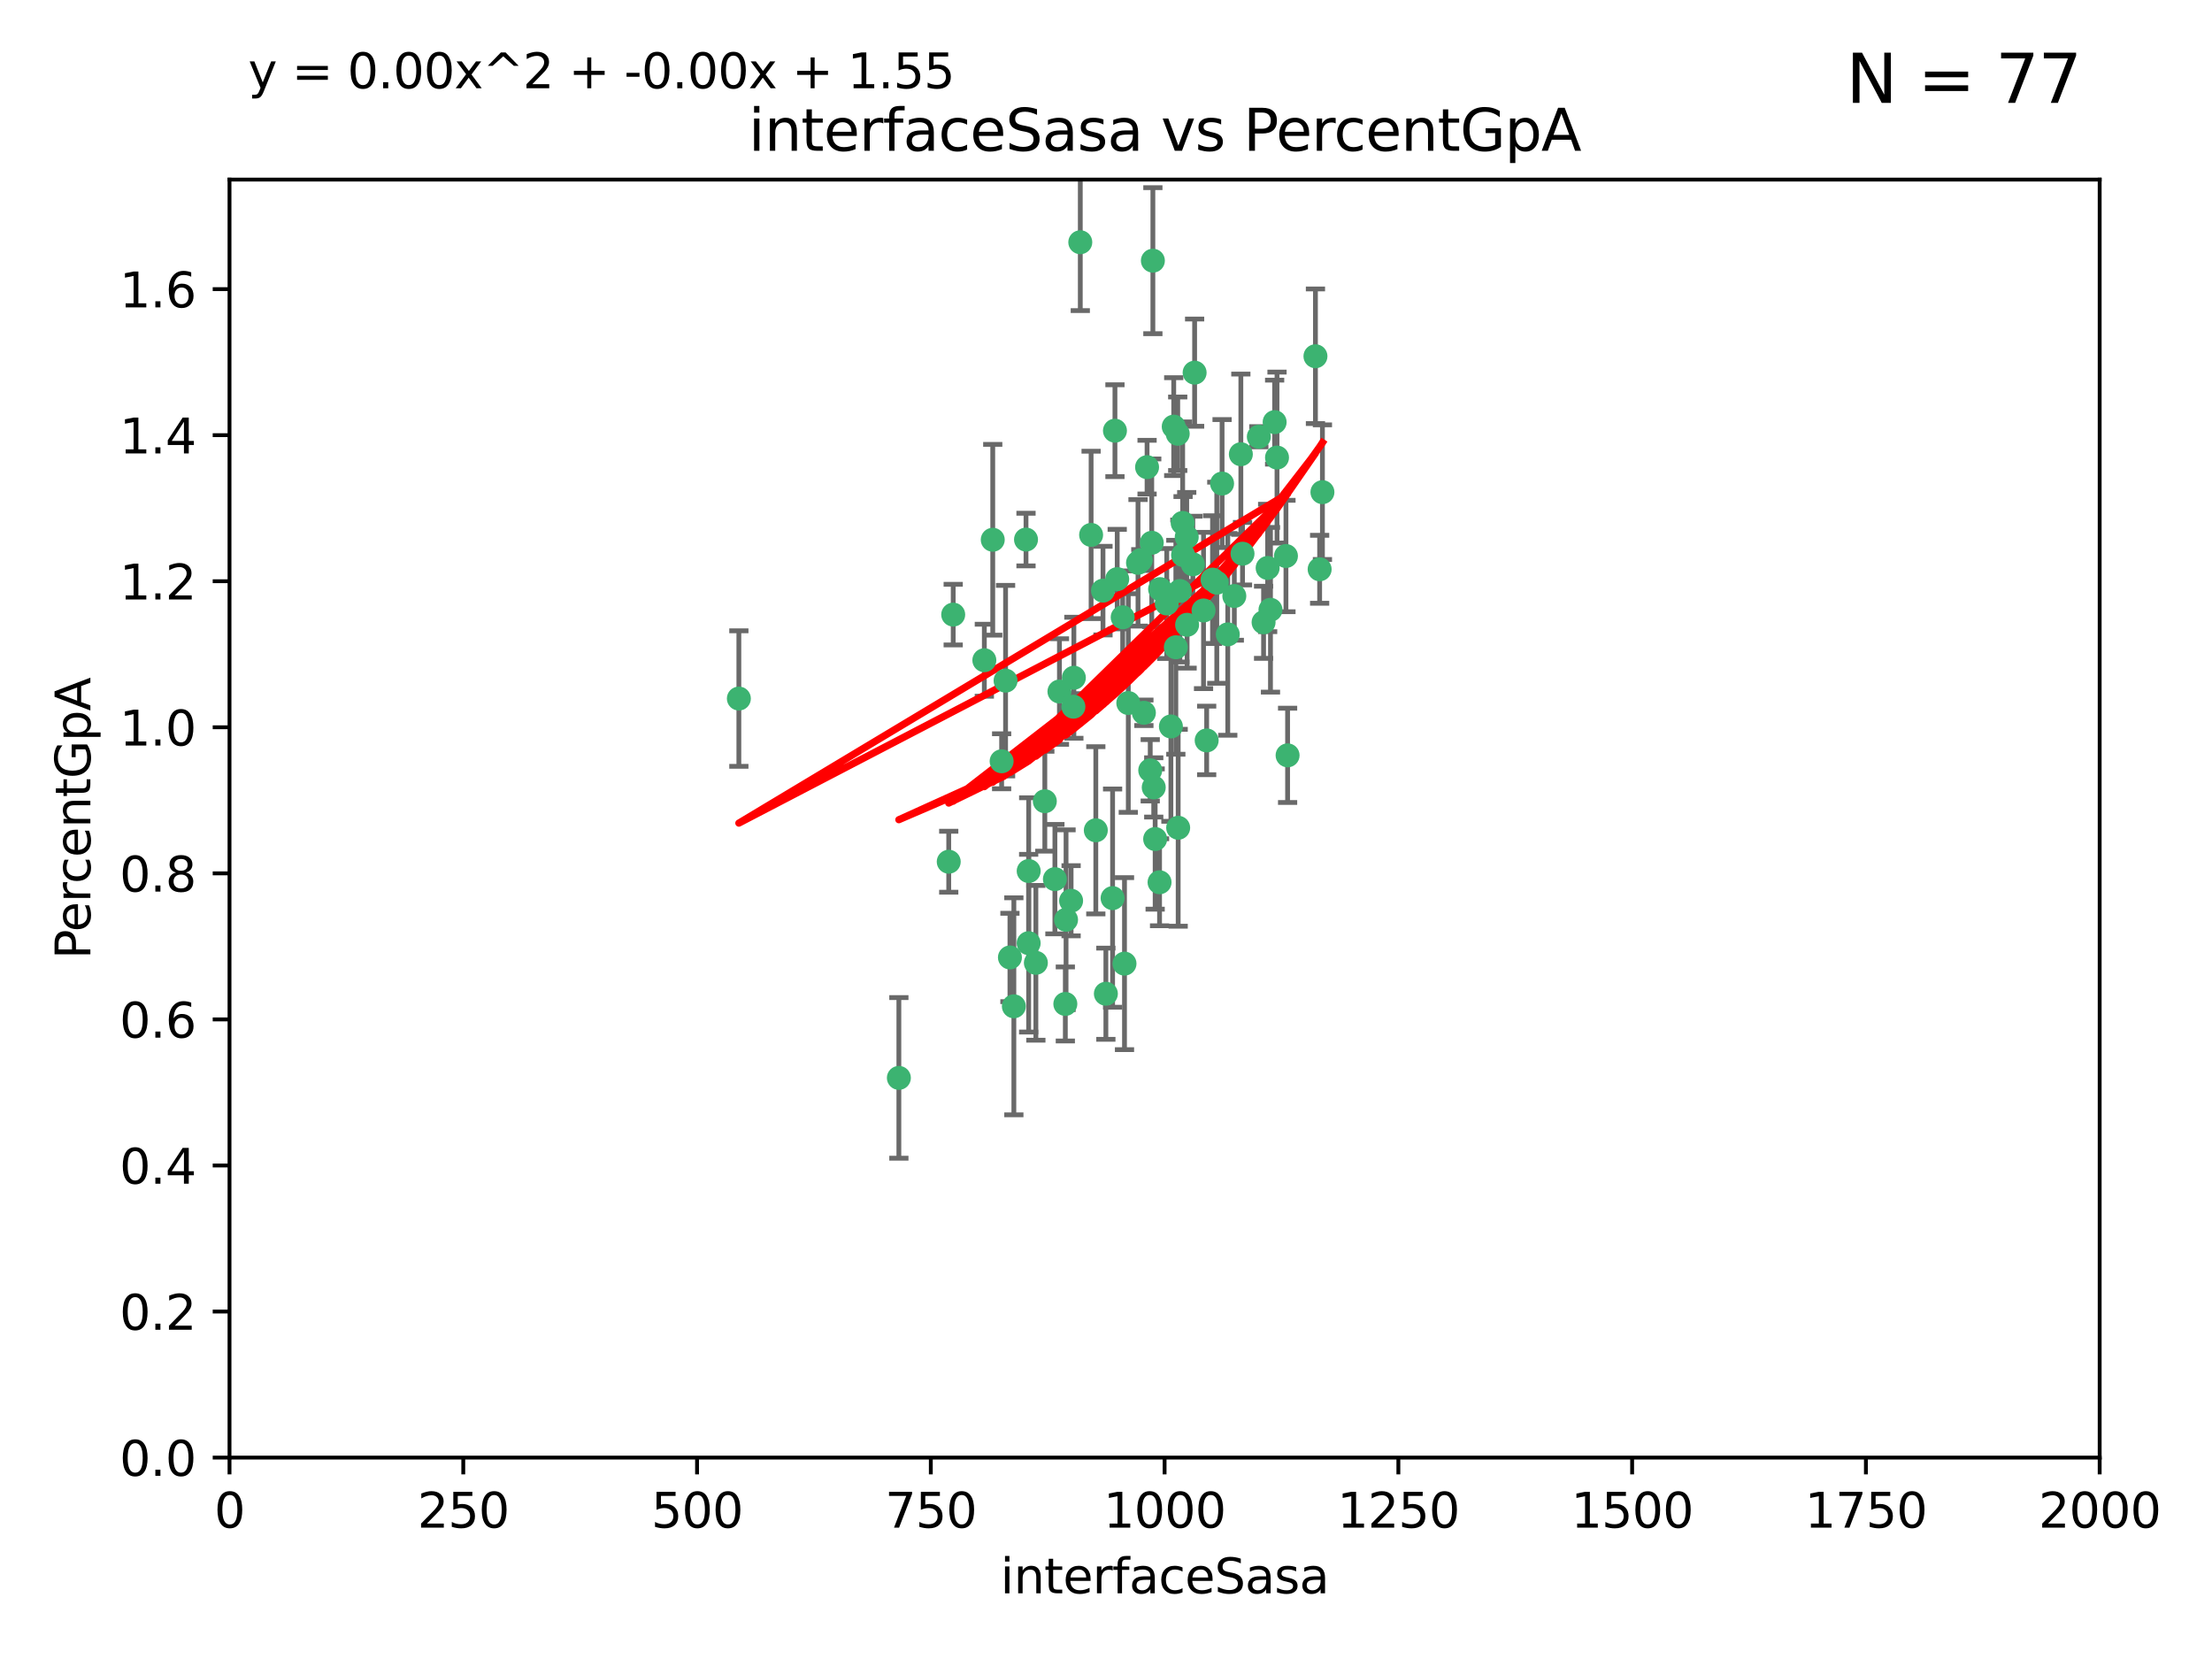 <?xml version="1.0" encoding="utf-8" standalone="no"?>
<!DOCTYPE svg PUBLIC "-//W3C//DTD SVG 1.1//EN"
  "http://www.w3.org/Graphics/SVG/1.1/DTD/svg11.dtd">
<svg xmlns:xlink="http://www.w3.org/1999/xlink" width="460.8pt" height="345.6pt" viewBox="0 0 460.8 345.6" xmlns="http://www.w3.org/2000/svg" version="1.1">
 <defs>
  <style type="text/css">*{stroke-linejoin: round; stroke-linecap: butt}</style>
 </defs>
 <g id="figure_1">
  <g id="patch_1">
   <path d="M 0 345.6 
L 460.8 345.6 
L 460.8 0 
L 0 0 
z
" style="fill: #ffffff"/>
  </g>
  <g id="axes_1">
   <g id="patch_2">
    <path d="M 47.81 303.64 
L 437.4 303.64 
L 437.4 37.411 
L 47.81 37.411 
z
" style="fill: #ffffff"/>
   </g>
   <g id="PathCollection_1">
    <defs>
     <path id="mf2132a94f9" d="M 0 1.118 
C 0.297 1.118 0.581 1 0.791 0.791 
C 1 0.581 1.118 0.297 1.118 0 
C 1.118 -0.297 1 -0.581 0.791 -0.791 
C 0.581 -1 0.297 -1.118 0 -1.118 
C -0.297 -1.118 -0.581 -1 -0.791 -0.791 
C -1 -0.581 -1.118 -0.297 -1.118 0 
C -1.118 0.297 -1 0.581 -0.791 0.791 
C -0.581 1 -0.297 1.118 0 1.118 
z
" style="stroke: #3cb371"/>
    </defs>
    <g clip-path="url(#p4912940cbb)">
     <use xlink:href="#mf2132a94f9" x="275.486" y="102.526" style="fill: #3cb371; stroke: #3cb371"/>
     <use xlink:href="#mf2132a94f9" x="274.906" y="118.592" style="fill: #3cb371; stroke: #3cb371"/>
     <use xlink:href="#mf2132a94f9" x="258.839" y="115.347" style="fill: #3cb371; stroke: #3cb371"/>
     <use xlink:href="#mf2132a94f9" x="266.025" y="95.318" style="fill: #3cb371; stroke: #3cb371"/>
     <use xlink:href="#mf2132a94f9" x="274.033" y="74.211" style="fill: #3cb371; stroke: #3cb371"/>
     <use xlink:href="#mf2132a94f9" x="244.948" y="134.836" style="fill: #3cb371; stroke: #3cb371"/>
     <use xlink:href="#mf2132a94f9" x="245.342" y="90.362" style="fill: #3cb371; stroke: #3cb371"/>
     <use xlink:href="#mf2132a94f9" x="238.294" y="148.487" style="fill: #3cb371; stroke: #3cb371"/>
     <use xlink:href="#mf2132a94f9" x="265.53" y="87.939" style="fill: #3cb371; stroke: #3cb371"/>
     <use xlink:href="#mf2132a94f9" x="240.166" y="54.304" style="fill: #3cb371; stroke: #3cb371"/>
     <use xlink:href="#mf2132a94f9" x="233.876" y="128.593" style="fill: #3cb371; stroke: #3cb371"/>
     <use xlink:href="#mf2132a94f9" x="246.37" y="108.935" style="fill: #3cb371; stroke: #3cb371"/>
     <use xlink:href="#mf2132a94f9" x="247.296" y="130.157" style="fill: #3cb371; stroke: #3cb371"/>
     <use xlink:href="#mf2132a94f9" x="231.774" y="187.094" style="fill: #3cb371; stroke: #3cb371"/>
     <use xlink:href="#mf2132a94f9" x="238.956" y="97.317" style="fill: #3cb371; stroke: #3cb371"/>
     <use xlink:href="#mf2132a94f9" x="243.059" y="125.723" style="fill: #3cb371; stroke: #3cb371"/>
     <use xlink:href="#mf2132a94f9" x="230.374" y="207.013" style="fill: #3cb371; stroke: #3cb371"/>
     <use xlink:href="#mf2132a94f9" x="267.887" y="115.829" style="fill: #3cb371; stroke: #3cb371"/>
     <use xlink:href="#mf2132a94f9" x="245.788" y="123.117" style="fill: #3cb371; stroke: #3cb371"/>
     <use xlink:href="#mf2132a94f9" x="219.756" y="183.14" style="fill: #3cb371; stroke: #3cb371"/>
     <use xlink:href="#mf2132a94f9" x="220.702" y="144.057" style="fill: #3cb371; stroke: #3cb371"/>
     <use xlink:href="#mf2132a94f9" x="217.656" y="166.909" style="fill: #3cb371; stroke: #3cb371"/>
     <use xlink:href="#mf2132a94f9" x="244.508" y="88.874" style="fill: #3cb371; stroke: #3cb371"/>
     <use xlink:href="#mf2132a94f9" x="221.928" y="209.141" style="fill: #3cb371; stroke: #3cb371"/>
     <use xlink:href="#mf2132a94f9" x="250.718" y="127.171" style="fill: #3cb371; stroke: #3cb371"/>
     <use xlink:href="#mf2132a94f9" x="245.435" y="172.439" style="fill: #3cb371; stroke: #3cb371"/>
     <use xlink:href="#mf2132a94f9" x="264.664" y="127.028" style="fill: #3cb371; stroke: #3cb371"/>
     <use xlink:href="#mf2132a94f9" x="240.345" y="164.032" style="fill: #3cb371; stroke: #3cb371"/>
     <use xlink:href="#mf2132a94f9" x="229.772" y="123.038" style="fill: #3cb371; stroke: #3cb371"/>
     <use xlink:href="#mf2132a94f9" x="257.131" y="124.161" style="fill: #3cb371; stroke: #3cb371"/>
     <use xlink:href="#mf2132a94f9" x="153.919" y="145.522" style="fill: #3cb371; stroke: #3cb371"/>
     <use xlink:href="#mf2132a94f9" x="268.23" y="157.353" style="fill: #3cb371; stroke: #3cb371"/>
     <use xlink:href="#mf2132a94f9" x="206.808" y="112.441" style="fill: #3cb371; stroke: #3cb371"/>
     <use xlink:href="#mf2132a94f9" x="246.456" y="115.624" style="fill: #3cb371; stroke: #3cb371"/>
     <use xlink:href="#mf2132a94f9" x="252.596" y="120.746" style="fill: #3cb371; stroke: #3cb371"/>
     <use xlink:href="#mf2132a94f9" x="239.93" y="113.07" style="fill: #3cb371; stroke: #3cb371"/>
     <use xlink:href="#mf2132a94f9" x="215.791" y="200.575" style="fill: #3cb371; stroke: #3cb371"/>
     <use xlink:href="#mf2132a94f9" x="232.737" y="120.64" style="fill: #3cb371; stroke: #3cb371"/>
     <use xlink:href="#mf2132a94f9" x="225.044" y="50.463" style="fill: #3cb371; stroke: #3cb371"/>
     <use xlink:href="#mf2132a94f9" x="264.075" y="118.317" style="fill: #3cb371; stroke: #3cb371"/>
     <use xlink:href="#mf2132a94f9" x="255.769" y="132.151" style="fill: #3cb371; stroke: #3cb371"/>
     <use xlink:href="#mf2132a94f9" x="248.492" y="117.548" style="fill: #3cb371; stroke: #3cb371"/>
     <use xlink:href="#mf2132a94f9" x="198.57" y="128.033" style="fill: #3cb371; stroke: #3cb371"/>
     <use xlink:href="#mf2132a94f9" x="241.67" y="122.726" style="fill: #3cb371; stroke: #3cb371"/>
     <use xlink:href="#mf2132a94f9" x="213.736" y="112.4" style="fill: #3cb371; stroke: #3cb371"/>
     <use xlink:href="#mf2132a94f9" x="253.48" y="121.39" style="fill: #3cb371; stroke: #3cb371"/>
     <use xlink:href="#mf2132a94f9" x="227.298" y="111.43" style="fill: #3cb371; stroke: #3cb371"/>
     <use xlink:href="#mf2132a94f9" x="223.706" y="141.186" style="fill: #3cb371; stroke: #3cb371"/>
     <use xlink:href="#mf2132a94f9" x="254.581" y="100.735" style="fill: #3cb371; stroke: #3cb371"/>
     <use xlink:href="#mf2132a94f9" x="223.131" y="187.642" style="fill: #3cb371; stroke: #3cb371"/>
     <use xlink:href="#mf2132a94f9" x="222.078" y="191.601" style="fill: #3cb371; stroke: #3cb371"/>
     <use xlink:href="#mf2132a94f9" x="262.238" y="90.985" style="fill: #3cb371; stroke: #3cb371"/>
     <use xlink:href="#mf2132a94f9" x="237.649" y="116.663" style="fill: #3cb371; stroke: #3cb371"/>
     <use xlink:href="#mf2132a94f9" x="237.069" y="117.25" style="fill: #3cb371; stroke: #3cb371"/>
     <use xlink:href="#mf2132a94f9" x="214.288" y="196.482" style="fill: #3cb371; stroke: #3cb371"/>
     <use xlink:href="#mf2132a94f9" x="210.388" y="199.457" style="fill: #3cb371; stroke: #3cb371"/>
     <use xlink:href="#mf2132a94f9" x="247.216" y="111.877" style="fill: #3cb371; stroke: #3cb371"/>
     <use xlink:href="#mf2132a94f9" x="214.295" y="181.451" style="fill: #3cb371; stroke: #3cb371"/>
     <use xlink:href="#mf2132a94f9" x="187.252" y="224.544" style="fill: #3cb371; stroke: #3cb371"/>
     <use xlink:href="#mf2132a94f9" x="211.206" y="209.633" style="fill: #3cb371; stroke: #3cb371"/>
     <use xlink:href="#mf2132a94f9" x="234.254" y="200.742" style="fill: #3cb371; stroke: #3cb371"/>
     <use xlink:href="#mf2132a94f9" x="232.265" y="89.722" style="fill: #3cb371; stroke: #3cb371"/>
     <use xlink:href="#mf2132a94f9" x="228.278" y="172.967" style="fill: #3cb371; stroke: #3cb371"/>
     <use xlink:href="#mf2132a94f9" x="258.492" y="94.622" style="fill: #3cb371; stroke: #3cb371"/>
     <use xlink:href="#mf2132a94f9" x="205.056" y="137.537" style="fill: #3cb371; stroke: #3cb371"/>
     <use xlink:href="#mf2132a94f9" x="239.615" y="160.464" style="fill: #3cb371; stroke: #3cb371"/>
     <use xlink:href="#mf2132a94f9" x="241.557" y="183.793" style="fill: #3cb371; stroke: #3cb371"/>
     <use xlink:href="#mf2132a94f9" x="263.228" y="129.634" style="fill: #3cb371; stroke: #3cb371"/>
     <use xlink:href="#mf2132a94f9" x="251.371" y="154.242" style="fill: #3cb371; stroke: #3cb371"/>
     <use xlink:href="#mf2132a94f9" x="223.611" y="147.219" style="fill: #3cb371; stroke: #3cb371"/>
     <use xlink:href="#mf2132a94f9" x="240.64" y="174.785" style="fill: #3cb371; stroke: #3cb371"/>
     <use xlink:href="#mf2132a94f9" x="235.045" y="146.454" style="fill: #3cb371; stroke: #3cb371"/>
     <use xlink:href="#mf2132a94f9" x="209.48" y="141.79" style="fill: #3cb371; stroke: #3cb371"/>
     <use xlink:href="#mf2132a94f9" x="243.922" y="151.336" style="fill: #3cb371; stroke: #3cb371"/>
     <use xlink:href="#mf2132a94f9" x="248.862" y="77.63" style="fill: #3cb371; stroke: #3cb371"/>
     <use xlink:href="#mf2132a94f9" x="197.639" y="179.513" style="fill: #3cb371; stroke: #3cb371"/>
     <use xlink:href="#mf2132a94f9" x="208.658" y="158.587" style="fill: #3cb371; stroke: #3cb371"/>
    </g>
   </g>
   <g id="matplotlib.axis_1">
    <g id="xtick_1">
     <g id="line2d_1">
      <defs>
       <path id="mde219ad32c" d="M 0 0 
L 0 3.5 
" style="stroke: #000000; stroke-width: 0.8"/>
      </defs>
      <g>
       <use xlink:href="#mde219ad32c" x="47.81" y="303.64" style="stroke: #000000; stroke-width: 0.8"/>
      </g>
     </g>
     <g id="text_1">
      <!-- 0 -->
      <g transform="translate(44.629 318.238)scale(0.1 -0.1)">
       <defs>
        <path id="DejaVuSans-30" d="M 2034 4250 
Q 1547 4250 1301 3770 
Q 1056 3291 1056 2328 
Q 1056 1369 1301 889 
Q 1547 409 2034 409 
Q 2525 409 2770 889 
Q 3016 1369 3016 2328 
Q 3016 3291 2770 3770 
Q 2525 4250 2034 4250 
z
M 2034 4750 
Q 2819 4750 3233 4129 
Q 3647 3509 3647 2328 
Q 3647 1150 3233 529 
Q 2819 -91 2034 -91 
Q 1250 -91 836 529 
Q 422 1150 422 2328 
Q 422 3509 836 4129 
Q 1250 4750 2034 4750 
z
" transform="scale(0.016)"/>
       </defs>
       <use xlink:href="#DejaVuSans-30"/>
      </g>
     </g>
    </g>
    <g id="xtick_2">
     <g id="line2d_2">
      <g>
       <use xlink:href="#mde219ad32c" x="96.509" y="303.64" style="stroke: #000000; stroke-width: 0.8"/>
      </g>
     </g>
     <g id="text_2">
      <!-- 250 -->
      <g transform="translate(86.965 318.238)scale(0.1 -0.1)">
       <defs>
        <path id="DejaVuSans-32" d="M 1228 531 
L 3431 531 
L 3431 0 
L 469 0 
L 469 531 
Q 828 903 1448 1529 
Q 2069 2156 2228 2338 
Q 2531 2678 2651 2914 
Q 2772 3150 2772 3378 
Q 2772 3750 2511 3984 
Q 2250 4219 1831 4219 
Q 1534 4219 1204 4116 
Q 875 4013 500 3803 
L 500 4441 
Q 881 4594 1212 4672 
Q 1544 4750 1819 4750 
Q 2544 4750 2975 4387 
Q 3406 4025 3406 3419 
Q 3406 3131 3298 2873 
Q 3191 2616 2906 2266 
Q 2828 2175 2409 1742 
Q 1991 1309 1228 531 
z
" transform="scale(0.016)"/>
        <path id="DejaVuSans-35" d="M 691 4666 
L 3169 4666 
L 3169 4134 
L 1269 4134 
L 1269 2991 
Q 1406 3038 1543 3061 
Q 1681 3084 1819 3084 
Q 2600 3084 3056 2656 
Q 3513 2228 3513 1497 
Q 3513 744 3044 326 
Q 2575 -91 1722 -91 
Q 1428 -91 1123 -41 
Q 819 9 494 109 
L 494 744 
Q 775 591 1075 516 
Q 1375 441 1709 441 
Q 2250 441 2565 725 
Q 2881 1009 2881 1497 
Q 2881 1984 2565 2268 
Q 2250 2553 1709 2553 
Q 1456 2553 1204 2497 
Q 953 2441 691 2322 
L 691 4666 
z
" transform="scale(0.016)"/>
       </defs>
       <use xlink:href="#DejaVuSans-32"/>
       <use xlink:href="#DejaVuSans-35" x="63.623"/>
       <use xlink:href="#DejaVuSans-30" x="127.246"/>
      </g>
     </g>
    </g>
    <g id="xtick_3">
     <g id="line2d_3">
      <g>
       <use xlink:href="#mde219ad32c" x="145.208" y="303.64" style="stroke: #000000; stroke-width: 0.8"/>
      </g>
     </g>
     <g id="text_3">
      <!-- 500 -->
      <g transform="translate(135.664 318.238)scale(0.1 -0.1)">
       <use xlink:href="#DejaVuSans-35"/>
       <use xlink:href="#DejaVuSans-30" x="63.623"/>
       <use xlink:href="#DejaVuSans-30" x="127.246"/>
      </g>
     </g>
    </g>
    <g id="xtick_4">
     <g id="line2d_4">
      <g>
       <use xlink:href="#mde219ad32c" x="193.906" y="303.64" style="stroke: #000000; stroke-width: 0.8"/>
      </g>
     </g>
     <g id="text_4">
      <!-- 750 -->
      <g transform="translate(184.363 318.238)scale(0.1 -0.1)">
       <defs>
        <path id="DejaVuSans-37" d="M 525 4666 
L 3525 4666 
L 3525 4397 
L 1831 0 
L 1172 0 
L 2766 4134 
L 525 4134 
L 525 4666 
z
" transform="scale(0.016)"/>
       </defs>
       <use xlink:href="#DejaVuSans-37"/>
       <use xlink:href="#DejaVuSans-35" x="63.623"/>
       <use xlink:href="#DejaVuSans-30" x="127.246"/>
      </g>
     </g>
    </g>
    <g id="xtick_5">
     <g id="line2d_5">
      <g>
       <use xlink:href="#mde219ad32c" x="242.605" y="303.64" style="stroke: #000000; stroke-width: 0.8"/>
      </g>
     </g>
     <g id="text_5">
      <!-- 1000 -->
      <g transform="translate(229.88 318.238)scale(0.1 -0.1)">
       <defs>
        <path id="DejaVuSans-31" d="M 794 531 
L 1825 531 
L 1825 4091 
L 703 3866 
L 703 4441 
L 1819 4666 
L 2450 4666 
L 2450 531 
L 3481 531 
L 3481 0 
L 794 0 
L 794 531 
z
" transform="scale(0.016)"/>
       </defs>
       <use xlink:href="#DejaVuSans-31"/>
       <use xlink:href="#DejaVuSans-30" x="63.623"/>
       <use xlink:href="#DejaVuSans-30" x="127.246"/>
       <use xlink:href="#DejaVuSans-30" x="190.869"/>
      </g>
     </g>
    </g>
    <g id="xtick_6">
     <g id="line2d_6">
      <g>
       <use xlink:href="#mde219ad32c" x="291.304" y="303.64" style="stroke: #000000; stroke-width: 0.8"/>
      </g>
     </g>
     <g id="text_6">
      <!-- 1250 -->
      <g transform="translate(278.579 318.238)scale(0.1 -0.1)">
       <use xlink:href="#DejaVuSans-31"/>
       <use xlink:href="#DejaVuSans-32" x="63.623"/>
       <use xlink:href="#DejaVuSans-35" x="127.246"/>
       <use xlink:href="#DejaVuSans-30" x="190.869"/>
      </g>
     </g>
    </g>
    <g id="xtick_7">
     <g id="line2d_7">
      <g>
       <use xlink:href="#mde219ad32c" x="340.002" y="303.64" style="stroke: #000000; stroke-width: 0.8"/>
      </g>
     </g>
     <g id="text_7">
      <!-- 1500 -->
      <g transform="translate(327.277 318.238)scale(0.1 -0.1)">
       <use xlink:href="#DejaVuSans-31"/>
       <use xlink:href="#DejaVuSans-35" x="63.623"/>
       <use xlink:href="#DejaVuSans-30" x="127.246"/>
       <use xlink:href="#DejaVuSans-30" x="190.869"/>
      </g>
     </g>
    </g>
    <g id="xtick_8">
     <g id="line2d_8">
      <g>
       <use xlink:href="#mde219ad32c" x="388.701" y="303.64" style="stroke: #000000; stroke-width: 0.8"/>
      </g>
     </g>
     <g id="text_8">
      <!-- 1750 -->
      <g transform="translate(375.976 318.238)scale(0.1 -0.1)">
       <use xlink:href="#DejaVuSans-31"/>
       <use xlink:href="#DejaVuSans-37" x="63.623"/>
       <use xlink:href="#DejaVuSans-35" x="127.246"/>
       <use xlink:href="#DejaVuSans-30" x="190.869"/>
      </g>
     </g>
    </g>
    <g id="xtick_9">
     <g id="line2d_9">
      <g>
       <use xlink:href="#mde219ad32c" x="437.4" y="303.64" style="stroke: #000000; stroke-width: 0.8"/>
      </g>
     </g>
     <g id="text_9">
      <!-- 2000 -->
      <g transform="translate(424.675 318.238)scale(0.1 -0.1)">
       <use xlink:href="#DejaVuSans-32"/>
       <use xlink:href="#DejaVuSans-30" x="63.623"/>
       <use xlink:href="#DejaVuSans-30" x="127.246"/>
       <use xlink:href="#DejaVuSans-30" x="190.869"/>
      </g>
     </g>
    </g>
    <g id="text_10">
     <!-- interfaceSasa -->
     <g transform="translate(208.398 331.917)scale(0.1 -0.1)">
      <defs>
       <path id="DejaVuSans-69" d="M 603 3500 
L 1178 3500 
L 1178 0 
L 603 0 
L 603 3500 
z
M 603 4863 
L 1178 4863 
L 1178 4134 
L 603 4134 
L 603 4863 
z
" transform="scale(0.016)"/>
       <path id="DejaVuSans-6e" d="M 3513 2113 
L 3513 0 
L 2938 0 
L 2938 2094 
Q 2938 2591 2744 2837 
Q 2550 3084 2163 3084 
Q 1697 3084 1428 2787 
Q 1159 2491 1159 1978 
L 1159 0 
L 581 0 
L 581 3500 
L 1159 3500 
L 1159 2956 
Q 1366 3272 1645 3428 
Q 1925 3584 2291 3584 
Q 2894 3584 3203 3211 
Q 3513 2838 3513 2113 
z
" transform="scale(0.016)"/>
       <path id="DejaVuSans-74" d="M 1172 4494 
L 1172 3500 
L 2356 3500 
L 2356 3053 
L 1172 3053 
L 1172 1153 
Q 1172 725 1289 603 
Q 1406 481 1766 481 
L 2356 481 
L 2356 0 
L 1766 0 
Q 1100 0 847 248 
Q 594 497 594 1153 
L 594 3053 
L 172 3053 
L 172 3500 
L 594 3500 
L 594 4494 
L 1172 4494 
z
" transform="scale(0.016)"/>
       <path id="DejaVuSans-65" d="M 3597 1894 
L 3597 1613 
L 953 1613 
Q 991 1019 1311 708 
Q 1631 397 2203 397 
Q 2534 397 2845 478 
Q 3156 559 3463 722 
L 3463 178 
Q 3153 47 2828 -22 
Q 2503 -91 2169 -91 
Q 1331 -91 842 396 
Q 353 884 353 1716 
Q 353 2575 817 3079 
Q 1281 3584 2069 3584 
Q 2775 3584 3186 3129 
Q 3597 2675 3597 1894 
z
M 3022 2063 
Q 3016 2534 2758 2815 
Q 2500 3097 2075 3097 
Q 1594 3097 1305 2825 
Q 1016 2553 972 2059 
L 3022 2063 
z
" transform="scale(0.016)"/>
       <path id="DejaVuSans-72" d="M 2631 2963 
Q 2534 3019 2420 3045 
Q 2306 3072 2169 3072 
Q 1681 3072 1420 2755 
Q 1159 2438 1159 1844 
L 1159 0 
L 581 0 
L 581 3500 
L 1159 3500 
L 1159 2956 
Q 1341 3275 1631 3429 
Q 1922 3584 2338 3584 
Q 2397 3584 2469 3576 
Q 2541 3569 2628 3553 
L 2631 2963 
z
" transform="scale(0.016)"/>
       <path id="DejaVuSans-66" d="M 2375 4863 
L 2375 4384 
L 1825 4384 
Q 1516 4384 1395 4259 
Q 1275 4134 1275 3809 
L 1275 3500 
L 2222 3500 
L 2222 3053 
L 1275 3053 
L 1275 0 
L 697 0 
L 697 3053 
L 147 3053 
L 147 3500 
L 697 3500 
L 697 3744 
Q 697 4328 969 4595 
Q 1241 4863 1831 4863 
L 2375 4863 
z
" transform="scale(0.016)"/>
       <path id="DejaVuSans-61" d="M 2194 1759 
Q 1497 1759 1228 1600 
Q 959 1441 959 1056 
Q 959 750 1161 570 
Q 1363 391 1709 391 
Q 2188 391 2477 730 
Q 2766 1069 2766 1631 
L 2766 1759 
L 2194 1759 
z
M 3341 1997 
L 3341 0 
L 2766 0 
L 2766 531 
Q 2569 213 2275 61 
Q 1981 -91 1556 -91 
Q 1019 -91 701 211 
Q 384 513 384 1019 
Q 384 1609 779 1909 
Q 1175 2209 1959 2209 
L 2766 2209 
L 2766 2266 
Q 2766 2663 2505 2880 
Q 2244 3097 1772 3097 
Q 1472 3097 1187 3025 
Q 903 2953 641 2809 
L 641 3341 
Q 956 3463 1253 3523 
Q 1550 3584 1831 3584 
Q 2591 3584 2966 3190 
Q 3341 2797 3341 1997 
z
" transform="scale(0.016)"/>
       <path id="DejaVuSans-63" d="M 3122 3366 
L 3122 2828 
Q 2878 2963 2633 3030 
Q 2388 3097 2138 3097 
Q 1578 3097 1268 2742 
Q 959 2388 959 1747 
Q 959 1106 1268 751 
Q 1578 397 2138 397 
Q 2388 397 2633 464 
Q 2878 531 3122 666 
L 3122 134 
Q 2881 22 2623 -34 
Q 2366 -91 2075 -91 
Q 1284 -91 818 406 
Q 353 903 353 1747 
Q 353 2603 823 3093 
Q 1294 3584 2113 3584 
Q 2378 3584 2631 3529 
Q 2884 3475 3122 3366 
z
" transform="scale(0.016)"/>
       <path id="DejaVuSans-53" d="M 3425 4513 
L 3425 3897 
Q 3066 4069 2747 4153 
Q 2428 4238 2131 4238 
Q 1616 4238 1336 4038 
Q 1056 3838 1056 3469 
Q 1056 3159 1242 3001 
Q 1428 2844 1947 2747 
L 2328 2669 
Q 3034 2534 3370 2195 
Q 3706 1856 3706 1288 
Q 3706 609 3251 259 
Q 2797 -91 1919 -91 
Q 1588 -91 1214 -16 
Q 841 59 441 206 
L 441 856 
Q 825 641 1194 531 
Q 1563 422 1919 422 
Q 2459 422 2753 634 
Q 3047 847 3047 1241 
Q 3047 1584 2836 1778 
Q 2625 1972 2144 2069 
L 1759 2144 
Q 1053 2284 737 2584 
Q 422 2884 422 3419 
Q 422 4038 858 4394 
Q 1294 4750 2059 4750 
Q 2388 4750 2728 4690 
Q 3069 4631 3425 4513 
z
" transform="scale(0.016)"/>
       <path id="DejaVuSans-73" d="M 2834 3397 
L 2834 2853 
Q 2591 2978 2328 3040 
Q 2066 3103 1784 3103 
Q 1356 3103 1142 2972 
Q 928 2841 928 2578 
Q 928 2378 1081 2264 
Q 1234 2150 1697 2047 
L 1894 2003 
Q 2506 1872 2764 1633 
Q 3022 1394 3022 966 
Q 3022 478 2636 193 
Q 2250 -91 1575 -91 
Q 1294 -91 989 -36 
Q 684 19 347 128 
L 347 722 
Q 666 556 975 473 
Q 1284 391 1588 391 
Q 1994 391 2212 530 
Q 2431 669 2431 922 
Q 2431 1156 2273 1281 
Q 2116 1406 1581 1522 
L 1381 1569 
Q 847 1681 609 1914 
Q 372 2147 372 2553 
Q 372 3047 722 3315 
Q 1072 3584 1716 3584 
Q 2034 3584 2315 3537 
Q 2597 3491 2834 3397 
z
" transform="scale(0.016)"/>
      </defs>
      <use xlink:href="#DejaVuSans-69"/>
      <use xlink:href="#DejaVuSans-6e" x="27.783"/>
      <use xlink:href="#DejaVuSans-74" x="91.162"/>
      <use xlink:href="#DejaVuSans-65" x="130.371"/>
      <use xlink:href="#DejaVuSans-72" x="191.895"/>
      <use xlink:href="#DejaVuSans-66" x="233.008"/>
      <use xlink:href="#DejaVuSans-61" x="268.213"/>
      <use xlink:href="#DejaVuSans-63" x="329.492"/>
      <use xlink:href="#DejaVuSans-65" x="384.473"/>
      <use xlink:href="#DejaVuSans-53" x="445.996"/>
      <use xlink:href="#DejaVuSans-61" x="509.473"/>
      <use xlink:href="#DejaVuSans-73" x="570.752"/>
      <use xlink:href="#DejaVuSans-61" x="622.852"/>
     </g>
    </g>
   </g>
   <g id="matplotlib.axis_2">
    <g id="ytick_1">
     <g id="line2d_10">
      <defs>
       <path id="med82653646" d="M 0 0 
L -3.5 0 
" style="stroke: #000000; stroke-width: 0.8"/>
      </defs>
      <g>
       <use xlink:href="#med82653646" x="47.81" y="303.64" style="stroke: #000000; stroke-width: 0.8"/>
      </g>
     </g>
     <g id="text_11">
      <!-- 0.0 -->
      <g transform="translate(24.907 307.439)scale(0.1 -0.1)">
       <defs>
        <path id="DejaVuSans-2e" d="M 684 794 
L 1344 794 
L 1344 0 
L 684 0 
L 684 794 
z
" transform="scale(0.016)"/>
       </defs>
       <use xlink:href="#DejaVuSans-30"/>
       <use xlink:href="#DejaVuSans-2e" x="63.623"/>
       <use xlink:href="#DejaVuSans-30" x="95.41"/>
      </g>
     </g>
    </g>
    <g id="ytick_2">
     <g id="line2d_11">
      <g>
       <use xlink:href="#med82653646" x="47.81" y="273.214" style="stroke: #000000; stroke-width: 0.8"/>
      </g>
     </g>
     <g id="text_12">
      <!-- 0.2 -->
      <g transform="translate(24.907 277.013)scale(0.1 -0.1)">
       <use xlink:href="#DejaVuSans-30"/>
       <use xlink:href="#DejaVuSans-2e" x="63.623"/>
       <use xlink:href="#DejaVuSans-32" x="95.41"/>
      </g>
     </g>
    </g>
    <g id="ytick_3">
     <g id="line2d_12">
      <g>
       <use xlink:href="#med82653646" x="47.81" y="242.788" style="stroke: #000000; stroke-width: 0.8"/>
      </g>
     </g>
     <g id="text_13">
      <!-- 0.4 -->
      <g transform="translate(24.907 246.587)scale(0.1 -0.1)">
       <defs>
        <path id="DejaVuSans-34" d="M 2419 4116 
L 825 1625 
L 2419 1625 
L 2419 4116 
z
M 2253 4666 
L 3047 4666 
L 3047 1625 
L 3713 1625 
L 3713 1100 
L 3047 1100 
L 3047 0 
L 2419 0 
L 2419 1100 
L 313 1100 
L 313 1709 
L 2253 4666 
z
" transform="scale(0.016)"/>
       </defs>
       <use xlink:href="#DejaVuSans-30"/>
       <use xlink:href="#DejaVuSans-2e" x="63.623"/>
       <use xlink:href="#DejaVuSans-34" x="95.41"/>
      </g>
     </g>
    </g>
    <g id="ytick_4">
     <g id="line2d_13">
      <g>
       <use xlink:href="#med82653646" x="47.81" y="212.362" style="stroke: #000000; stroke-width: 0.8"/>
      </g>
     </g>
     <g id="text_14">
      <!-- 0.6 -->
      <g transform="translate(24.907 216.161)scale(0.1 -0.1)">
       <defs>
        <path id="DejaVuSans-36" d="M 2113 2584 
Q 1688 2584 1439 2293 
Q 1191 2003 1191 1497 
Q 1191 994 1439 701 
Q 1688 409 2113 409 
Q 2538 409 2786 701 
Q 3034 994 3034 1497 
Q 3034 2003 2786 2293 
Q 2538 2584 2113 2584 
z
M 3366 4563 
L 3366 3988 
Q 3128 4100 2886 4159 
Q 2644 4219 2406 4219 
Q 1781 4219 1451 3797 
Q 1122 3375 1075 2522 
Q 1259 2794 1537 2939 
Q 1816 3084 2150 3084 
Q 2853 3084 3261 2657 
Q 3669 2231 3669 1497 
Q 3669 778 3244 343 
Q 2819 -91 2113 -91 
Q 1303 -91 875 529 
Q 447 1150 447 2328 
Q 447 3434 972 4092 
Q 1497 4750 2381 4750 
Q 2619 4750 2861 4703 
Q 3103 4656 3366 4563 
z
" transform="scale(0.016)"/>
       </defs>
       <use xlink:href="#DejaVuSans-30"/>
       <use xlink:href="#DejaVuSans-2e" x="63.623"/>
       <use xlink:href="#DejaVuSans-36" x="95.41"/>
      </g>
     </g>
    </g>
    <g id="ytick_5">
     <g id="line2d_14">
      <g>
       <use xlink:href="#med82653646" x="47.81" y="181.935" style="stroke: #000000; stroke-width: 0.8"/>
      </g>
     </g>
     <g id="text_15">
      <!-- 0.8 -->
      <g transform="translate(24.907 185.735)scale(0.1 -0.1)">
       <defs>
        <path id="DejaVuSans-38" d="M 2034 2216 
Q 1584 2216 1326 1975 
Q 1069 1734 1069 1313 
Q 1069 891 1326 650 
Q 1584 409 2034 409 
Q 2484 409 2743 651 
Q 3003 894 3003 1313 
Q 3003 1734 2745 1975 
Q 2488 2216 2034 2216 
z
M 1403 2484 
Q 997 2584 770 2862 
Q 544 3141 544 3541 
Q 544 4100 942 4425 
Q 1341 4750 2034 4750 
Q 2731 4750 3128 4425 
Q 3525 4100 3525 3541 
Q 3525 3141 3298 2862 
Q 3072 2584 2669 2484 
Q 3125 2378 3379 2068 
Q 3634 1759 3634 1313 
Q 3634 634 3220 271 
Q 2806 -91 2034 -91 
Q 1263 -91 848 271 
Q 434 634 434 1313 
Q 434 1759 690 2068 
Q 947 2378 1403 2484 
z
M 1172 3481 
Q 1172 3119 1398 2916 
Q 1625 2713 2034 2713 
Q 2441 2713 2670 2916 
Q 2900 3119 2900 3481 
Q 2900 3844 2670 4047 
Q 2441 4250 2034 4250 
Q 1625 4250 1398 4047 
Q 1172 3844 1172 3481 
z
" transform="scale(0.016)"/>
       </defs>
       <use xlink:href="#DejaVuSans-30"/>
       <use xlink:href="#DejaVuSans-2e" x="63.623"/>
       <use xlink:href="#DejaVuSans-38" x="95.41"/>
      </g>
     </g>
    </g>
    <g id="ytick_6">
     <g id="line2d_15">
      <g>
       <use xlink:href="#med82653646" x="47.81" y="151.509" style="stroke: #000000; stroke-width: 0.8"/>
      </g>
     </g>
     <g id="text_16">
      <!-- 1.0 -->
      <g transform="translate(24.907 155.308)scale(0.1 -0.1)">
       <use xlink:href="#DejaVuSans-31"/>
       <use xlink:href="#DejaVuSans-2e" x="63.623"/>
       <use xlink:href="#DejaVuSans-30" x="95.41"/>
      </g>
     </g>
    </g>
    <g id="ytick_7">
     <g id="line2d_16">
      <g>
       <use xlink:href="#med82653646" x="47.81" y="121.083" style="stroke: #000000; stroke-width: 0.8"/>
      </g>
     </g>
     <g id="text_17">
      <!-- 1.2 -->
      <g transform="translate(24.907 124.882)scale(0.1 -0.1)">
       <use xlink:href="#DejaVuSans-31"/>
       <use xlink:href="#DejaVuSans-2e" x="63.623"/>
       <use xlink:href="#DejaVuSans-32" x="95.41"/>
      </g>
     </g>
    </g>
    <g id="ytick_8">
     <g id="line2d_17">
      <g>
       <use xlink:href="#med82653646" x="47.81" y="90.657" style="stroke: #000000; stroke-width: 0.8"/>
      </g>
     </g>
     <g id="text_18">
      <!-- 1.4 -->
      <g transform="translate(24.907 94.456)scale(0.1 -0.1)">
       <use xlink:href="#DejaVuSans-31"/>
       <use xlink:href="#DejaVuSans-2e" x="63.623"/>
       <use xlink:href="#DejaVuSans-34" x="95.41"/>
      </g>
     </g>
    </g>
    <g id="ytick_9">
     <g id="line2d_18">
      <g>
       <use xlink:href="#med82653646" x="47.81" y="60.231" style="stroke: #000000; stroke-width: 0.8"/>
      </g>
     </g>
     <g id="text_19">
      <!-- 1.6 -->
      <g transform="translate(24.907 64.03)scale(0.1 -0.1)">
       <use xlink:href="#DejaVuSans-31"/>
       <use xlink:href="#DejaVuSans-2e" x="63.623"/>
       <use xlink:href="#DejaVuSans-36" x="95.41"/>
      </g>
     </g>
    </g>
    <g id="text_20">
     <!-- PercentGpA -->
     <g transform="translate(18.827 199.802)rotate(-90)scale(0.1 -0.1)">
      <defs>
       <path id="DejaVuSans-50" d="M 1259 4147 
L 1259 2394 
L 2053 2394 
Q 2494 2394 2734 2622 
Q 2975 2850 2975 3272 
Q 2975 3691 2734 3919 
Q 2494 4147 2053 4147 
L 1259 4147 
z
M 628 4666 
L 2053 4666 
Q 2838 4666 3239 4311 
Q 3641 3956 3641 3272 
Q 3641 2581 3239 2228 
Q 2838 1875 2053 1875 
L 1259 1875 
L 1259 0 
L 628 0 
L 628 4666 
z
" transform="scale(0.016)"/>
       <path id="DejaVuSans-47" d="M 3809 666 
L 3809 1919 
L 2778 1919 
L 2778 2438 
L 4434 2438 
L 4434 434 
Q 4069 175 3628 42 
Q 3188 -91 2688 -91 
Q 1594 -91 976 548 
Q 359 1188 359 2328 
Q 359 3472 976 4111 
Q 1594 4750 2688 4750 
Q 3144 4750 3555 4637 
Q 3966 4525 4313 4306 
L 4313 3634 
Q 3963 3931 3569 4081 
Q 3175 4231 2741 4231 
Q 1884 4231 1454 3753 
Q 1025 3275 1025 2328 
Q 1025 1384 1454 906 
Q 1884 428 2741 428 
Q 3075 428 3337 486 
Q 3600 544 3809 666 
z
" transform="scale(0.016)"/>
       <path id="DejaVuSans-70" d="M 1159 525 
L 1159 -1331 
L 581 -1331 
L 581 3500 
L 1159 3500 
L 1159 2969 
Q 1341 3281 1617 3432 
Q 1894 3584 2278 3584 
Q 2916 3584 3314 3078 
Q 3713 2572 3713 1747 
Q 3713 922 3314 415 
Q 2916 -91 2278 -91 
Q 1894 -91 1617 61 
Q 1341 213 1159 525 
z
M 3116 1747 
Q 3116 2381 2855 2742 
Q 2594 3103 2138 3103 
Q 1681 3103 1420 2742 
Q 1159 2381 1159 1747 
Q 1159 1113 1420 752 
Q 1681 391 2138 391 
Q 2594 391 2855 752 
Q 3116 1113 3116 1747 
z
" transform="scale(0.016)"/>
       <path id="DejaVuSans-41" d="M 2188 4044 
L 1331 1722 
L 3047 1722 
L 2188 4044 
z
M 1831 4666 
L 2547 4666 
L 4325 0 
L 3669 0 
L 3244 1197 
L 1141 1197 
L 716 0 
L 50 0 
L 1831 4666 
z
" transform="scale(0.016)"/>
      </defs>
      <use xlink:href="#DejaVuSans-50"/>
      <use xlink:href="#DejaVuSans-65" x="56.678"/>
      <use xlink:href="#DejaVuSans-72" x="118.201"/>
      <use xlink:href="#DejaVuSans-63" x="157.064"/>
      <use xlink:href="#DejaVuSans-65" x="212.045"/>
      <use xlink:href="#DejaVuSans-6e" x="273.568"/>
      <use xlink:href="#DejaVuSans-74" x="336.947"/>
      <use xlink:href="#DejaVuSans-47" x="376.156"/>
      <use xlink:href="#DejaVuSans-70" x="453.646"/>
      <use xlink:href="#DejaVuSans-41" x="517.123"/>
     </g>
    </g>
   </g>
   <g id="LineCollection_1">
    <path d="M 275.486 116.551 
L 275.486 88.502 
" clip-path="url(#p4912940cbb)" style="fill: none; stroke: #696969"/>
    <path d="M 274.906 125.671 
L 274.906 111.513 
" clip-path="url(#p4912940cbb)" style="fill: none; stroke: #696969"/>
    <path d="M 258.839 121.856 
L 258.839 108.837 
" clip-path="url(#p4912940cbb)" style="fill: none; stroke: #696969"/>
    <path d="M 266.025 113.125 
L 266.025 77.511 
" clip-path="url(#p4912940cbb)" style="fill: none; stroke: #696969"/>
    <path d="M 274.033 88.233 
L 274.033 60.19 
" clip-path="url(#p4912940cbb)" style="fill: none; stroke: #696969"/>
    <path d="M 244.948 157.119 
L 244.948 112.554 
" clip-path="url(#p4912940cbb)" style="fill: none; stroke: #696969"/>
    <path d="M 245.342 98.017 
L 245.342 82.708 
" clip-path="url(#p4912940cbb)" style="fill: none; stroke: #696969"/>
    <path d="M 238.294 151.141 
L 238.294 145.832 
" clip-path="url(#p4912940cbb)" style="fill: none; stroke: #696969"/>
    <path d="M 265.53 96.688 
L 265.53 79.189 
" clip-path="url(#p4912940cbb)" style="fill: none; stroke: #696969"/>
    <path d="M 240.166 69.514 
L 240.166 39.094 
" clip-path="url(#p4912940cbb)" style="fill: none; stroke: #696969"/>
    <path d="M 233.876 138.259 
L 233.876 118.927 
" clip-path="url(#p4912940cbb)" style="fill: none; stroke: #696969"/>
    <path d="M 246.37 129.975 
L 246.37 87.895 
" clip-path="url(#p4912940cbb)" style="fill: none; stroke: #696969"/>
    <path d="M 247.296 139.176 
L 247.296 121.139 
" clip-path="url(#p4912940cbb)" style="fill: none; stroke: #696969"/>
    <path d="M 231.774 209.823 
L 231.774 164.366 
" clip-path="url(#p4912940cbb)" style="fill: none; stroke: #696969"/>
    <path d="M 238.956 102.911 
L 238.956 91.723 
" clip-path="url(#p4912940cbb)" style="fill: none; stroke: #696969"/>
    <path d="M 243.059 137.173 
L 243.059 114.273 
" clip-path="url(#p4912940cbb)" style="fill: none; stroke: #696969"/>
    <path d="M 230.374 216.511 
L 230.374 197.514 
" clip-path="url(#p4912940cbb)" style="fill: none; stroke: #696969"/>
    <path d="M 267.887 127.434 
L 267.887 104.223 
" clip-path="url(#p4912940cbb)" style="fill: none; stroke: #696969"/>
    <path d="M 245.788 137.906 
L 245.788 108.328 
" clip-path="url(#p4912940cbb)" style="fill: none; stroke: #696969"/>
    <path d="M 219.756 194.535 
L 219.756 171.745 
" clip-path="url(#p4912940cbb)" style="fill: none; stroke: #696969"/>
    <path d="M 220.702 155.054 
L 220.702 133.06 
" clip-path="url(#p4912940cbb)" style="fill: none; stroke: #696969"/>
    <path d="M 217.656 177.313 
L 217.656 156.505 
" clip-path="url(#p4912940cbb)" style="fill: none; stroke: #696969"/>
    <path d="M 244.508 99.068 
L 244.508 78.679 
" clip-path="url(#p4912940cbb)" style="fill: none; stroke: #696969"/>
    <path d="M 221.928 216.853 
L 221.928 201.43 
" clip-path="url(#p4912940cbb)" style="fill: none; stroke: #696969"/>
    <path d="M 250.718 143.45 
L 250.718 110.892 
" clip-path="url(#p4912940cbb)" style="fill: none; stroke: #696969"/>
    <path d="M 245.435 192.948 
L 245.435 151.931 
" clip-path="url(#p4912940cbb)" style="fill: none; stroke: #696969"/>
    <path d="M 264.664 144.184 
L 264.664 109.872 
" clip-path="url(#p4912940cbb)" style="fill: none; stroke: #696969"/>
    <path d="M 240.345 170.206 
L 240.345 157.858 
" clip-path="url(#p4912940cbb)" style="fill: none; stroke: #696969"/>
    <path d="M 229.772 132.269 
L 229.772 113.807 
" clip-path="url(#p4912940cbb)" style="fill: none; stroke: #696969"/>
    <path d="M 257.131 133.371 
L 257.131 114.951 
" clip-path="url(#p4912940cbb)" style="fill: none; stroke: #696969"/>
    <path d="M 153.919 159.637 
L 153.919 131.407 
" clip-path="url(#p4912940cbb)" style="fill: none; stroke: #696969"/>
    <path d="M 268.23 167.175 
L 268.23 147.531 
" clip-path="url(#p4912940cbb)" style="fill: none; stroke: #696969"/>
    <path d="M 206.808 132.308 
L 206.808 92.574 
" clip-path="url(#p4912940cbb)" style="fill: none; stroke: #696969"/>
    <path d="M 246.456 127.805 
L 246.456 103.444 
" clip-path="url(#p4912940cbb)" style="fill: none; stroke: #696969"/>
    <path d="M 252.596 134.052 
L 252.596 107.441 
" clip-path="url(#p4912940cbb)" style="fill: none; stroke: #696969"/>
    <path d="M 239.93 130.531 
L 239.93 95.608 
" clip-path="url(#p4912940cbb)" style="fill: none; stroke: #696969"/>
    <path d="M 215.791 216.692 
L 215.791 184.457 
" clip-path="url(#p4912940cbb)" style="fill: none; stroke: #696969"/>
    <path d="M 232.737 131.008 
L 232.737 110.272 
" clip-path="url(#p4912940cbb)" style="fill: none; stroke: #696969"/>
    <path d="M 225.044 64.704 
L 225.044 36.222 
" clip-path="url(#p4912940cbb)" style="fill: none; stroke: #696969"/>
    <path d="M 264.075 131.588 
L 264.075 105.046 
" clip-path="url(#p4912940cbb)" style="fill: none; stroke: #696969"/>
    <path d="M 255.769 153.161 
L 255.769 111.142 
" clip-path="url(#p4912940cbb)" style="fill: none; stroke: #696969"/>
    <path d="M 248.492 127.556 
L 248.492 107.539 
" clip-path="url(#p4912940cbb)" style="fill: none; stroke: #696969"/>
    <path d="M 198.57 134.352 
L 198.57 121.715 
" clip-path="url(#p4912940cbb)" style="fill: none; stroke: #696969"/>
    <path d="M 241.67 124.287 
L 241.67 121.164 
" clip-path="url(#p4912940cbb)" style="fill: none; stroke: #696969"/>
    <path d="M 213.736 117.881 
L 213.736 106.919 
" clip-path="url(#p4912940cbb)" style="fill: none; stroke: #696969"/>
    <path d="M 253.48 142.334 
L 253.48 100.445 
" clip-path="url(#p4912940cbb)" style="fill: none; stroke: #696969"/>
    <path d="M 227.298 128.867 
L 227.298 93.993 
" clip-path="url(#p4912940cbb)" style="fill: none; stroke: #696969"/>
    <path d="M 223.706 153.788 
L 223.706 128.583 
" clip-path="url(#p4912940cbb)" style="fill: none; stroke: #696969"/>
    <path d="M 254.581 114.065 
L 254.581 87.405 
" clip-path="url(#p4912940cbb)" style="fill: none; stroke: #696969"/>
    <path d="M 223.131 194.952 
L 223.131 180.332 
" clip-path="url(#p4912940cbb)" style="fill: none; stroke: #696969"/>
    <path d="M 222.078 210.328 
L 222.078 172.874 
" clip-path="url(#p4912940cbb)" style="fill: none; stroke: #696969"/>
    <path d="M 262.238 93.09 
L 262.238 88.88 
" clip-path="url(#p4912940cbb)" style="fill: none; stroke: #696969"/>
    <path d="M 237.649 118.845 
L 237.649 114.48 
" clip-path="url(#p4912940cbb)" style="fill: none; stroke: #696969"/>
    <path d="M 237.069 130.424 
L 237.069 104.076 
" clip-path="url(#p4912940cbb)" style="fill: none; stroke: #696969"/>
    <path d="M 214.288 214.989 
L 214.288 177.976 
" clip-path="url(#p4912940cbb)" style="fill: none; stroke: #696969"/>
    <path d="M 210.388 208.661 
L 210.388 190.254 
" clip-path="url(#p4912940cbb)" style="fill: none; stroke: #696969"/>
    <path d="M 247.216 121.164 
L 247.216 102.59 
" clip-path="url(#p4912940cbb)" style="fill: none; stroke: #696969"/>
    <path d="M 214.295 196.715 
L 214.295 166.186 
" clip-path="url(#p4912940cbb)" style="fill: none; stroke: #696969"/>
    <path d="M 187.252 241.275 
L 187.252 207.813 
" clip-path="url(#p4912940cbb)" style="fill: none; stroke: #696969"/>
    <path d="M 211.206 232.235 
L 211.206 187.031 
" clip-path="url(#p4912940cbb)" style="fill: none; stroke: #696969"/>
    <path d="M 234.254 218.655 
L 234.254 182.829 
" clip-path="url(#p4912940cbb)" style="fill: none; stroke: #696969"/>
    <path d="M 232.265 99.288 
L 232.265 80.155 
" clip-path="url(#p4912940cbb)" style="fill: none; stroke: #696969"/>
    <path d="M 228.278 190.388 
L 228.278 155.547 
" clip-path="url(#p4912940cbb)" style="fill: none; stroke: #696969"/>
    <path d="M 258.492 111.321 
L 258.492 77.924 
" clip-path="url(#p4912940cbb)" style="fill: none; stroke: #696969"/>
    <path d="M 205.056 145.036 
L 205.056 130.037 
" clip-path="url(#p4912940cbb)" style="fill: none; stroke: #696969"/>
    <path d="M 239.615 166.859 
L 239.615 154.07 
" clip-path="url(#p4912940cbb)" style="fill: none; stroke: #696969"/>
    <path d="M 241.557 192.858 
L 241.557 174.727 
" clip-path="url(#p4912940cbb)" style="fill: none; stroke: #696969"/>
    <path d="M 263.228 137.148 
L 263.228 122.121 
" clip-path="url(#p4912940cbb)" style="fill: none; stroke: #696969"/>
    <path d="M 251.371 161.382 
L 251.371 147.102 
" clip-path="url(#p4912940cbb)" style="fill: none; stroke: #696969"/>
    <path d="M 223.611 149.931 
L 223.611 144.506 
" clip-path="url(#p4912940cbb)" style="fill: none; stroke: #696969"/>
    <path d="M 240.64 189.396 
L 240.64 160.174 
" clip-path="url(#p4912940cbb)" style="fill: none; stroke: #696969"/>
    <path d="M 235.045 169.221 
L 235.045 123.686 
" clip-path="url(#p4912940cbb)" style="fill: none; stroke: #696969"/>
    <path d="M 209.48 161.635 
L 209.48 121.944 
" clip-path="url(#p4912940cbb)" style="fill: none; stroke: #696969"/>
    <path d="M 243.922 171.095 
L 243.922 131.576 
" clip-path="url(#p4912940cbb)" style="fill: none; stroke: #696969"/>
    <path d="M 248.862 88.796 
L 248.862 66.463 
" clip-path="url(#p4912940cbb)" style="fill: none; stroke: #696969"/>
    <path d="M 197.639 185.864 
L 197.639 173.162 
" clip-path="url(#p4912940cbb)" style="fill: none; stroke: #696969"/>
    <path d="M 208.658 164.314 
L 208.658 152.86 
" clip-path="url(#p4912940cbb)" style="fill: none; stroke: #696969"/>
   </g>
   <g id="line2d_19">
    <defs>
     <path id="mfd44fd2f68" d="M 2 0 
L -2 -0 
" style="stroke: #696969"/>
    </defs>
    <g clip-path="url(#p4912940cbb)">
     <use xlink:href="#mfd44fd2f68" x="275.486" y="116.551" style="fill: #696969; stroke: #696969"/>
     <use xlink:href="#mfd44fd2f68" x="274.906" y="125.671" style="fill: #696969; stroke: #696969"/>
     <use xlink:href="#mfd44fd2f68" x="258.839" y="121.856" style="fill: #696969; stroke: #696969"/>
     <use xlink:href="#mfd44fd2f68" x="266.025" y="113.125" style="fill: #696969; stroke: #696969"/>
     <use xlink:href="#mfd44fd2f68" x="274.033" y="88.233" style="fill: #696969; stroke: #696969"/>
     <use xlink:href="#mfd44fd2f68" x="244.948" y="157.119" style="fill: #696969; stroke: #696969"/>
     <use xlink:href="#mfd44fd2f68" x="245.342" y="98.017" style="fill: #696969; stroke: #696969"/>
     <use xlink:href="#mfd44fd2f68" x="238.294" y="151.141" style="fill: #696969; stroke: #696969"/>
     <use xlink:href="#mfd44fd2f68" x="265.53" y="96.688" style="fill: #696969; stroke: #696969"/>
     <use xlink:href="#mfd44fd2f68" x="240.166" y="69.514" style="fill: #696969; stroke: #696969"/>
     <use xlink:href="#mfd44fd2f68" x="233.876" y="138.259" style="fill: #696969; stroke: #696969"/>
     <use xlink:href="#mfd44fd2f68" x="246.37" y="129.975" style="fill: #696969; stroke: #696969"/>
     <use xlink:href="#mfd44fd2f68" x="247.296" y="139.176" style="fill: #696969; stroke: #696969"/>
     <use xlink:href="#mfd44fd2f68" x="231.774" y="209.823" style="fill: #696969; stroke: #696969"/>
     <use xlink:href="#mfd44fd2f68" x="238.956" y="102.911" style="fill: #696969; stroke: #696969"/>
     <use xlink:href="#mfd44fd2f68" x="243.059" y="137.173" style="fill: #696969; stroke: #696969"/>
     <use xlink:href="#mfd44fd2f68" x="230.374" y="216.511" style="fill: #696969; stroke: #696969"/>
     <use xlink:href="#mfd44fd2f68" x="267.887" y="127.434" style="fill: #696969; stroke: #696969"/>
     <use xlink:href="#mfd44fd2f68" x="245.788" y="137.906" style="fill: #696969; stroke: #696969"/>
     <use xlink:href="#mfd44fd2f68" x="219.756" y="194.535" style="fill: #696969; stroke: #696969"/>
     <use xlink:href="#mfd44fd2f68" x="220.702" y="155.054" style="fill: #696969; stroke: #696969"/>
     <use xlink:href="#mfd44fd2f68" x="217.656" y="177.313" style="fill: #696969; stroke: #696969"/>
     <use xlink:href="#mfd44fd2f68" x="244.508" y="99.068" style="fill: #696969; stroke: #696969"/>
     <use xlink:href="#mfd44fd2f68" x="221.928" y="216.853" style="fill: #696969; stroke: #696969"/>
     <use xlink:href="#mfd44fd2f68" x="250.718" y="143.45" style="fill: #696969; stroke: #696969"/>
     <use xlink:href="#mfd44fd2f68" x="245.435" y="192.948" style="fill: #696969; stroke: #696969"/>
     <use xlink:href="#mfd44fd2f68" x="264.664" y="144.184" style="fill: #696969; stroke: #696969"/>
     <use xlink:href="#mfd44fd2f68" x="240.345" y="170.206" style="fill: #696969; stroke: #696969"/>
     <use xlink:href="#mfd44fd2f68" x="229.772" y="132.269" style="fill: #696969; stroke: #696969"/>
     <use xlink:href="#mfd44fd2f68" x="257.131" y="133.371" style="fill: #696969; stroke: #696969"/>
     <use xlink:href="#mfd44fd2f68" x="153.919" y="159.637" style="fill: #696969; stroke: #696969"/>
     <use xlink:href="#mfd44fd2f68" x="268.23" y="167.175" style="fill: #696969; stroke: #696969"/>
     <use xlink:href="#mfd44fd2f68" x="206.808" y="132.308" style="fill: #696969; stroke: #696969"/>
     <use xlink:href="#mfd44fd2f68" x="246.456" y="127.805" style="fill: #696969; stroke: #696969"/>
     <use xlink:href="#mfd44fd2f68" x="252.596" y="134.052" style="fill: #696969; stroke: #696969"/>
     <use xlink:href="#mfd44fd2f68" x="239.93" y="130.531" style="fill: #696969; stroke: #696969"/>
     <use xlink:href="#mfd44fd2f68" x="215.791" y="216.692" style="fill: #696969; stroke: #696969"/>
     <use xlink:href="#mfd44fd2f68" x="232.737" y="131.008" style="fill: #696969; stroke: #696969"/>
     <use xlink:href="#mfd44fd2f68" x="225.044" y="64.704" style="fill: #696969; stroke: #696969"/>
     <use xlink:href="#mfd44fd2f68" x="264.075" y="131.588" style="fill: #696969; stroke: #696969"/>
     <use xlink:href="#mfd44fd2f68" x="255.769" y="153.161" style="fill: #696969; stroke: #696969"/>
     <use xlink:href="#mfd44fd2f68" x="248.492" y="127.556" style="fill: #696969; stroke: #696969"/>
     <use xlink:href="#mfd44fd2f68" x="198.57" y="134.352" style="fill: #696969; stroke: #696969"/>
     <use xlink:href="#mfd44fd2f68" x="241.67" y="124.287" style="fill: #696969; stroke: #696969"/>
     <use xlink:href="#mfd44fd2f68" x="213.736" y="117.881" style="fill: #696969; stroke: #696969"/>
     <use xlink:href="#mfd44fd2f68" x="253.48" y="142.334" style="fill: #696969; stroke: #696969"/>
     <use xlink:href="#mfd44fd2f68" x="227.298" y="128.867" style="fill: #696969; stroke: #696969"/>
     <use xlink:href="#mfd44fd2f68" x="223.706" y="153.788" style="fill: #696969; stroke: #696969"/>
     <use xlink:href="#mfd44fd2f68" x="254.581" y="114.065" style="fill: #696969; stroke: #696969"/>
     <use xlink:href="#mfd44fd2f68" x="223.131" y="194.952" style="fill: #696969; stroke: #696969"/>
     <use xlink:href="#mfd44fd2f68" x="222.078" y="210.328" style="fill: #696969; stroke: #696969"/>
     <use xlink:href="#mfd44fd2f68" x="262.238" y="93.09" style="fill: #696969; stroke: #696969"/>
     <use xlink:href="#mfd44fd2f68" x="237.649" y="118.845" style="fill: #696969; stroke: #696969"/>
     <use xlink:href="#mfd44fd2f68" x="237.069" y="130.424" style="fill: #696969; stroke: #696969"/>
     <use xlink:href="#mfd44fd2f68" x="214.288" y="214.989" style="fill: #696969; stroke: #696969"/>
     <use xlink:href="#mfd44fd2f68" x="210.388" y="208.661" style="fill: #696969; stroke: #696969"/>
     <use xlink:href="#mfd44fd2f68" x="247.216" y="121.164" style="fill: #696969; stroke: #696969"/>
     <use xlink:href="#mfd44fd2f68" x="214.295" y="196.715" style="fill: #696969; stroke: #696969"/>
     <use xlink:href="#mfd44fd2f68" x="187.252" y="241.275" style="fill: #696969; stroke: #696969"/>
     <use xlink:href="#mfd44fd2f68" x="211.206" y="232.235" style="fill: #696969; stroke: #696969"/>
     <use xlink:href="#mfd44fd2f68" x="234.254" y="218.655" style="fill: #696969; stroke: #696969"/>
     <use xlink:href="#mfd44fd2f68" x="232.265" y="99.288" style="fill: #696969; stroke: #696969"/>
     <use xlink:href="#mfd44fd2f68" x="228.278" y="190.388" style="fill: #696969; stroke: #696969"/>
     <use xlink:href="#mfd44fd2f68" x="258.492" y="111.321" style="fill: #696969; stroke: #696969"/>
     <use xlink:href="#mfd44fd2f68" x="205.056" y="145.036" style="fill: #696969; stroke: #696969"/>
     <use xlink:href="#mfd44fd2f68" x="239.615" y="166.859" style="fill: #696969; stroke: #696969"/>
     <use xlink:href="#mfd44fd2f68" x="241.557" y="192.858" style="fill: #696969; stroke: #696969"/>
     <use xlink:href="#mfd44fd2f68" x="263.228" y="137.148" style="fill: #696969; stroke: #696969"/>
     <use xlink:href="#mfd44fd2f68" x="251.371" y="161.382" style="fill: #696969; stroke: #696969"/>
     <use xlink:href="#mfd44fd2f68" x="223.611" y="149.931" style="fill: #696969; stroke: #696969"/>
     <use xlink:href="#mfd44fd2f68" x="240.64" y="189.396" style="fill: #696969; stroke: #696969"/>
     <use xlink:href="#mfd44fd2f68" x="235.045" y="169.221" style="fill: #696969; stroke: #696969"/>
     <use xlink:href="#mfd44fd2f68" x="209.48" y="161.635" style="fill: #696969; stroke: #696969"/>
     <use xlink:href="#mfd44fd2f68" x="243.922" y="171.095" style="fill: #696969; stroke: #696969"/>
     <use xlink:href="#mfd44fd2f68" x="248.862" y="88.796" style="fill: #696969; stroke: #696969"/>
     <use xlink:href="#mfd44fd2f68" x="197.639" y="185.864" style="fill: #696969; stroke: #696969"/>
     <use xlink:href="#mfd44fd2f68" x="208.658" y="164.314" style="fill: #696969; stroke: #696969"/>
    </g>
   </g>
   <g id="line2d_20">
    <g clip-path="url(#p4912940cbb)">
     <use xlink:href="#mfd44fd2f68" x="275.486" y="88.502" style="fill: #696969; stroke: #696969"/>
     <use xlink:href="#mfd44fd2f68" x="274.906" y="111.513" style="fill: #696969; stroke: #696969"/>
     <use xlink:href="#mfd44fd2f68" x="258.839" y="108.837" style="fill: #696969; stroke: #696969"/>
     <use xlink:href="#mfd44fd2f68" x="266.025" y="77.511" style="fill: #696969; stroke: #696969"/>
     <use xlink:href="#mfd44fd2f68" x="274.033" y="60.19" style="fill: #696969; stroke: #696969"/>
     <use xlink:href="#mfd44fd2f68" x="244.948" y="112.554" style="fill: #696969; stroke: #696969"/>
     <use xlink:href="#mfd44fd2f68" x="245.342" y="82.708" style="fill: #696969; stroke: #696969"/>
     <use xlink:href="#mfd44fd2f68" x="238.294" y="145.832" style="fill: #696969; stroke: #696969"/>
     <use xlink:href="#mfd44fd2f68" x="265.53" y="79.189" style="fill: #696969; stroke: #696969"/>
     <use xlink:href="#mfd44fd2f68" x="240.166" y="39.094" style="fill: #696969; stroke: #696969"/>
     <use xlink:href="#mfd44fd2f68" x="233.876" y="118.927" style="fill: #696969; stroke: #696969"/>
     <use xlink:href="#mfd44fd2f68" x="246.37" y="87.895" style="fill: #696969; stroke: #696969"/>
     <use xlink:href="#mfd44fd2f68" x="247.296" y="121.139" style="fill: #696969; stroke: #696969"/>
     <use xlink:href="#mfd44fd2f68" x="231.774" y="164.366" style="fill: #696969; stroke: #696969"/>
     <use xlink:href="#mfd44fd2f68" x="238.956" y="91.723" style="fill: #696969; stroke: #696969"/>
     <use xlink:href="#mfd44fd2f68" x="243.059" y="114.273" style="fill: #696969; stroke: #696969"/>
     <use xlink:href="#mfd44fd2f68" x="230.374" y="197.514" style="fill: #696969; stroke: #696969"/>
     <use xlink:href="#mfd44fd2f68" x="267.887" y="104.223" style="fill: #696969; stroke: #696969"/>
     <use xlink:href="#mfd44fd2f68" x="245.788" y="108.328" style="fill: #696969; stroke: #696969"/>
     <use xlink:href="#mfd44fd2f68" x="219.756" y="171.745" style="fill: #696969; stroke: #696969"/>
     <use xlink:href="#mfd44fd2f68" x="220.702" y="133.06" style="fill: #696969; stroke: #696969"/>
     <use xlink:href="#mfd44fd2f68" x="217.656" y="156.505" style="fill: #696969; stroke: #696969"/>
     <use xlink:href="#mfd44fd2f68" x="244.508" y="78.679" style="fill: #696969; stroke: #696969"/>
     <use xlink:href="#mfd44fd2f68" x="221.928" y="201.43" style="fill: #696969; stroke: #696969"/>
     <use xlink:href="#mfd44fd2f68" x="250.718" y="110.892" style="fill: #696969; stroke: #696969"/>
     <use xlink:href="#mfd44fd2f68" x="245.435" y="151.931" style="fill: #696969; stroke: #696969"/>
     <use xlink:href="#mfd44fd2f68" x="264.664" y="109.872" style="fill: #696969; stroke: #696969"/>
     <use xlink:href="#mfd44fd2f68" x="240.345" y="157.858" style="fill: #696969; stroke: #696969"/>
     <use xlink:href="#mfd44fd2f68" x="229.772" y="113.807" style="fill: #696969; stroke: #696969"/>
     <use xlink:href="#mfd44fd2f68" x="257.131" y="114.951" style="fill: #696969; stroke: #696969"/>
     <use xlink:href="#mfd44fd2f68" x="153.919" y="131.407" style="fill: #696969; stroke: #696969"/>
     <use xlink:href="#mfd44fd2f68" x="268.23" y="147.531" style="fill: #696969; stroke: #696969"/>
     <use xlink:href="#mfd44fd2f68" x="206.808" y="92.574" style="fill: #696969; stroke: #696969"/>
     <use xlink:href="#mfd44fd2f68" x="246.456" y="103.444" style="fill: #696969; stroke: #696969"/>
     <use xlink:href="#mfd44fd2f68" x="252.596" y="107.441" style="fill: #696969; stroke: #696969"/>
     <use xlink:href="#mfd44fd2f68" x="239.93" y="95.608" style="fill: #696969; stroke: #696969"/>
     <use xlink:href="#mfd44fd2f68" x="215.791" y="184.457" style="fill: #696969; stroke: #696969"/>
     <use xlink:href="#mfd44fd2f68" x="232.737" y="110.272" style="fill: #696969; stroke: #696969"/>
     <use xlink:href="#mfd44fd2f68" x="225.044" y="36.222" style="fill: #696969; stroke: #696969"/>
     <use xlink:href="#mfd44fd2f68" x="264.075" y="105.046" style="fill: #696969; stroke: #696969"/>
     <use xlink:href="#mfd44fd2f68" x="255.769" y="111.142" style="fill: #696969; stroke: #696969"/>
     <use xlink:href="#mfd44fd2f68" x="248.492" y="107.539" style="fill: #696969; stroke: #696969"/>
     <use xlink:href="#mfd44fd2f68" x="198.57" y="121.715" style="fill: #696969; stroke: #696969"/>
     <use xlink:href="#mfd44fd2f68" x="241.67" y="121.164" style="fill: #696969; stroke: #696969"/>
     <use xlink:href="#mfd44fd2f68" x="213.736" y="106.919" style="fill: #696969; stroke: #696969"/>
     <use xlink:href="#mfd44fd2f68" x="253.48" y="100.445" style="fill: #696969; stroke: #696969"/>
     <use xlink:href="#mfd44fd2f68" x="227.298" y="93.993" style="fill: #696969; stroke: #696969"/>
     <use xlink:href="#mfd44fd2f68" x="223.706" y="128.583" style="fill: #696969; stroke: #696969"/>
     <use xlink:href="#mfd44fd2f68" x="254.581" y="87.405" style="fill: #696969; stroke: #696969"/>
     <use xlink:href="#mfd44fd2f68" x="223.131" y="180.332" style="fill: #696969; stroke: #696969"/>
     <use xlink:href="#mfd44fd2f68" x="222.078" y="172.874" style="fill: #696969; stroke: #696969"/>
     <use xlink:href="#mfd44fd2f68" x="262.238" y="88.88" style="fill: #696969; stroke: #696969"/>
     <use xlink:href="#mfd44fd2f68" x="237.649" y="114.48" style="fill: #696969; stroke: #696969"/>
     <use xlink:href="#mfd44fd2f68" x="237.069" y="104.076" style="fill: #696969; stroke: #696969"/>
     <use xlink:href="#mfd44fd2f68" x="214.288" y="177.976" style="fill: #696969; stroke: #696969"/>
     <use xlink:href="#mfd44fd2f68" x="210.388" y="190.254" style="fill: #696969; stroke: #696969"/>
     <use xlink:href="#mfd44fd2f68" x="247.216" y="102.59" style="fill: #696969; stroke: #696969"/>
     <use xlink:href="#mfd44fd2f68" x="214.295" y="166.186" style="fill: #696969; stroke: #696969"/>
     <use xlink:href="#mfd44fd2f68" x="187.252" y="207.813" style="fill: #696969; stroke: #696969"/>
     <use xlink:href="#mfd44fd2f68" x="211.206" y="187.031" style="fill: #696969; stroke: #696969"/>
     <use xlink:href="#mfd44fd2f68" x="234.254" y="182.829" style="fill: #696969; stroke: #696969"/>
     <use xlink:href="#mfd44fd2f68" x="232.265" y="80.155" style="fill: #696969; stroke: #696969"/>
     <use xlink:href="#mfd44fd2f68" x="228.278" y="155.547" style="fill: #696969; stroke: #696969"/>
     <use xlink:href="#mfd44fd2f68" x="258.492" y="77.924" style="fill: #696969; stroke: #696969"/>
     <use xlink:href="#mfd44fd2f68" x="205.056" y="130.037" style="fill: #696969; stroke: #696969"/>
     <use xlink:href="#mfd44fd2f68" x="239.615" y="154.07" style="fill: #696969; stroke: #696969"/>
     <use xlink:href="#mfd44fd2f68" x="241.557" y="174.727" style="fill: #696969; stroke: #696969"/>
     <use xlink:href="#mfd44fd2f68" x="263.228" y="122.121" style="fill: #696969; stroke: #696969"/>
     <use xlink:href="#mfd44fd2f68" x="251.371" y="147.102" style="fill: #696969; stroke: #696969"/>
     <use xlink:href="#mfd44fd2f68" x="223.611" y="144.506" style="fill: #696969; stroke: #696969"/>
     <use xlink:href="#mfd44fd2f68" x="240.64" y="160.174" style="fill: #696969; stroke: #696969"/>
     <use xlink:href="#mfd44fd2f68" x="235.045" y="123.686" style="fill: #696969; stroke: #696969"/>
     <use xlink:href="#mfd44fd2f68" x="209.48" y="121.944" style="fill: #696969; stroke: #696969"/>
     <use xlink:href="#mfd44fd2f68" x="243.922" y="131.576" style="fill: #696969; stroke: #696969"/>
     <use xlink:href="#mfd44fd2f68" x="248.862" y="66.463" style="fill: #696969; stroke: #696969"/>
     <use xlink:href="#mfd44fd2f68" x="197.639" y="173.162" style="fill: #696969; stroke: #696969"/>
     <use xlink:href="#mfd44fd2f68" x="208.658" y="152.86" style="fill: #696969; stroke: #696969"/>
    </g>
   </g>
   <g id="line2d_21">
    <path d="M 275.486 92.215 
L 274.906 93.096 
L 258.839 115.553 
L 266.025 105.965 
L 274.033 94.41 
L 244.948 131.994 
L 245.342 131.566 
L 238.294 138.893 
L 265.53 106.649 
L 240.166 137.016 
L 233.876 143.124 
L 246.37 130.438 
L 247.296 129.409 
L 231.774 145.038 
L 238.956 138.235 
L 243.059 134.017 
L 230.374 146.279 
L 267.887 103.36 
L 245.788 131.079 
L 219.756 154.775 
L 220.702 154.083 
L 217.656 156.264 
L 244.508 132.47 
L 221.928 153.168 
L 250.718 125.5 
L 245.435 131.464 
L 264.664 107.838 
L 240.345 136.834 
L 229.772 146.804 
L 257.131 117.724 
L 153.919 171.469 
L 268.23 102.875 
L 206.808 162.953 
L 246.456 130.343 
L 252.596 123.284 
L 239.93 137.255 
L 215.791 157.533 
L 232.737 144.17 
L 225.044 150.745 
L 264.075 108.639 
L 255.769 119.424 
L 248.492 128.062 
L 198.57 166.908 
L 241.67 135.472 
L 213.736 158.874 
L 253.48 122.222 
L 227.298 148.906 
L 223.706 151.802 
L 254.581 120.886 
L 223.131 152.248 
L 222.078 153.055 
L 262.238 111.109 
L 237.649 139.528 
L 237.069 140.094 
L 214.288 158.521 
L 210.388 160.931 
L 247.216 129.499 
L 214.295 158.515 
L 187.252 170.761 
L 211.206 160.443 
L 234.254 142.773 
L 232.265 144.597 
L 228.278 148.084 
L 258.492 115.997 
L 205.056 163.875 
L 239.615 137.574 
L 241.557 135.589 
L 263.228 109.785 
L 251.371 124.735 
L 223.611 151.877 
L 240.64 136.534 
L 235.045 142.031 
L 209.48 161.461 
L 243.922 133.1 
L 248.862 127.641 
L 197.639 167.295 
L 208.658 161.931 
" clip-path="url(#p4912940cbb)" style="fill: none; stroke: #ff0000; stroke-width: 1.5; stroke-linecap: square"/>
   </g>
   <g id="line2d_22">
    <defs>
     <path id="mb1f5e5d8d7" d="M 0 2 
C 0.53 2 1.039 1.789 1.414 1.414 
C 1.789 1.039 2 0.53 2 0 
C 2 -0.53 1.789 -1.039 1.414 -1.414 
C 1.039 -1.789 0.53 -2 0 -2 
C -0.53 -2 -1.039 -1.789 -1.414 -1.414 
C -1.789 -1.039 -2 -0.53 -2 0 
C -2 0.53 -1.789 1.039 -1.414 1.414 
C -1.039 1.789 -0.53 2 0 2 
z
" style="stroke: #3cb371"/>
    </defs>
    <g clip-path="url(#p4912940cbb)">
     <use xlink:href="#mb1f5e5d8d7" x="275.486" y="102.526" style="fill: #3cb371; stroke: #3cb371"/>
     <use xlink:href="#mb1f5e5d8d7" x="274.906" y="118.592" style="fill: #3cb371; stroke: #3cb371"/>
     <use xlink:href="#mb1f5e5d8d7" x="258.839" y="115.347" style="fill: #3cb371; stroke: #3cb371"/>
     <use xlink:href="#mb1f5e5d8d7" x="266.025" y="95.318" style="fill: #3cb371; stroke: #3cb371"/>
     <use xlink:href="#mb1f5e5d8d7" x="274.033" y="74.211" style="fill: #3cb371; stroke: #3cb371"/>
     <use xlink:href="#mb1f5e5d8d7" x="244.948" y="134.836" style="fill: #3cb371; stroke: #3cb371"/>
     <use xlink:href="#mb1f5e5d8d7" x="245.342" y="90.362" style="fill: #3cb371; stroke: #3cb371"/>
     <use xlink:href="#mb1f5e5d8d7" x="238.294" y="148.487" style="fill: #3cb371; stroke: #3cb371"/>
     <use xlink:href="#mb1f5e5d8d7" x="265.53" y="87.939" style="fill: #3cb371; stroke: #3cb371"/>
     <use xlink:href="#mb1f5e5d8d7" x="240.166" y="54.304" style="fill: #3cb371; stroke: #3cb371"/>
     <use xlink:href="#mb1f5e5d8d7" x="233.876" y="128.593" style="fill: #3cb371; stroke: #3cb371"/>
     <use xlink:href="#mb1f5e5d8d7" x="246.37" y="108.935" style="fill: #3cb371; stroke: #3cb371"/>
     <use xlink:href="#mb1f5e5d8d7" x="247.296" y="130.157" style="fill: #3cb371; stroke: #3cb371"/>
     <use xlink:href="#mb1f5e5d8d7" x="231.774" y="187.094" style="fill: #3cb371; stroke: #3cb371"/>
     <use xlink:href="#mb1f5e5d8d7" x="238.956" y="97.317" style="fill: #3cb371; stroke: #3cb371"/>
     <use xlink:href="#mb1f5e5d8d7" x="243.059" y="125.723" style="fill: #3cb371; stroke: #3cb371"/>
     <use xlink:href="#mb1f5e5d8d7" x="230.374" y="207.013" style="fill: #3cb371; stroke: #3cb371"/>
     <use xlink:href="#mb1f5e5d8d7" x="267.887" y="115.829" style="fill: #3cb371; stroke: #3cb371"/>
     <use xlink:href="#mb1f5e5d8d7" x="245.788" y="123.117" style="fill: #3cb371; stroke: #3cb371"/>
     <use xlink:href="#mb1f5e5d8d7" x="219.756" y="183.14" style="fill: #3cb371; stroke: #3cb371"/>
     <use xlink:href="#mb1f5e5d8d7" x="220.702" y="144.057" style="fill: #3cb371; stroke: #3cb371"/>
     <use xlink:href="#mb1f5e5d8d7" x="217.656" y="166.909" style="fill: #3cb371; stroke: #3cb371"/>
     <use xlink:href="#mb1f5e5d8d7" x="244.508" y="88.874" style="fill: #3cb371; stroke: #3cb371"/>
     <use xlink:href="#mb1f5e5d8d7" x="221.928" y="209.141" style="fill: #3cb371; stroke: #3cb371"/>
     <use xlink:href="#mb1f5e5d8d7" x="250.718" y="127.171" style="fill: #3cb371; stroke: #3cb371"/>
     <use xlink:href="#mb1f5e5d8d7" x="245.435" y="172.439" style="fill: #3cb371; stroke: #3cb371"/>
     <use xlink:href="#mb1f5e5d8d7" x="264.664" y="127.028" style="fill: #3cb371; stroke: #3cb371"/>
     <use xlink:href="#mb1f5e5d8d7" x="240.345" y="164.032" style="fill: #3cb371; stroke: #3cb371"/>
     <use xlink:href="#mb1f5e5d8d7" x="229.772" y="123.038" style="fill: #3cb371; stroke: #3cb371"/>
     <use xlink:href="#mb1f5e5d8d7" x="257.131" y="124.161" style="fill: #3cb371; stroke: #3cb371"/>
     <use xlink:href="#mb1f5e5d8d7" x="153.919" y="145.522" style="fill: #3cb371; stroke: #3cb371"/>
     <use xlink:href="#mb1f5e5d8d7" x="268.23" y="157.353" style="fill: #3cb371; stroke: #3cb371"/>
     <use xlink:href="#mb1f5e5d8d7" x="206.808" y="112.441" style="fill: #3cb371; stroke: #3cb371"/>
     <use xlink:href="#mb1f5e5d8d7" x="246.456" y="115.624" style="fill: #3cb371; stroke: #3cb371"/>
     <use xlink:href="#mb1f5e5d8d7" x="252.596" y="120.746" style="fill: #3cb371; stroke: #3cb371"/>
     <use xlink:href="#mb1f5e5d8d7" x="239.93" y="113.07" style="fill: #3cb371; stroke: #3cb371"/>
     <use xlink:href="#mb1f5e5d8d7" x="215.791" y="200.575" style="fill: #3cb371; stroke: #3cb371"/>
     <use xlink:href="#mb1f5e5d8d7" x="232.737" y="120.64" style="fill: #3cb371; stroke: #3cb371"/>
     <use xlink:href="#mb1f5e5d8d7" x="225.044" y="50.463" style="fill: #3cb371; stroke: #3cb371"/>
     <use xlink:href="#mb1f5e5d8d7" x="264.075" y="118.317" style="fill: #3cb371; stroke: #3cb371"/>
     <use xlink:href="#mb1f5e5d8d7" x="255.769" y="132.151" style="fill: #3cb371; stroke: #3cb371"/>
     <use xlink:href="#mb1f5e5d8d7" x="248.492" y="117.548" style="fill: #3cb371; stroke: #3cb371"/>
     <use xlink:href="#mb1f5e5d8d7" x="198.57" y="128.033" style="fill: #3cb371; stroke: #3cb371"/>
     <use xlink:href="#mb1f5e5d8d7" x="241.67" y="122.726" style="fill: #3cb371; stroke: #3cb371"/>
     <use xlink:href="#mb1f5e5d8d7" x="213.736" y="112.4" style="fill: #3cb371; stroke: #3cb371"/>
     <use xlink:href="#mb1f5e5d8d7" x="253.48" y="121.39" style="fill: #3cb371; stroke: #3cb371"/>
     <use xlink:href="#mb1f5e5d8d7" x="227.298" y="111.43" style="fill: #3cb371; stroke: #3cb371"/>
     <use xlink:href="#mb1f5e5d8d7" x="223.706" y="141.186" style="fill: #3cb371; stroke: #3cb371"/>
     <use xlink:href="#mb1f5e5d8d7" x="254.581" y="100.735" style="fill: #3cb371; stroke: #3cb371"/>
     <use xlink:href="#mb1f5e5d8d7" x="223.131" y="187.642" style="fill: #3cb371; stroke: #3cb371"/>
     <use xlink:href="#mb1f5e5d8d7" x="222.078" y="191.601" style="fill: #3cb371; stroke: #3cb371"/>
     <use xlink:href="#mb1f5e5d8d7" x="262.238" y="90.985" style="fill: #3cb371; stroke: #3cb371"/>
     <use xlink:href="#mb1f5e5d8d7" x="237.649" y="116.663" style="fill: #3cb371; stroke: #3cb371"/>
     <use xlink:href="#mb1f5e5d8d7" x="237.069" y="117.25" style="fill: #3cb371; stroke: #3cb371"/>
     <use xlink:href="#mb1f5e5d8d7" x="214.288" y="196.482" style="fill: #3cb371; stroke: #3cb371"/>
     <use xlink:href="#mb1f5e5d8d7" x="210.388" y="199.457" style="fill: #3cb371; stroke: #3cb371"/>
     <use xlink:href="#mb1f5e5d8d7" x="247.216" y="111.877" style="fill: #3cb371; stroke: #3cb371"/>
     <use xlink:href="#mb1f5e5d8d7" x="214.295" y="181.451" style="fill: #3cb371; stroke: #3cb371"/>
     <use xlink:href="#mb1f5e5d8d7" x="187.252" y="224.544" style="fill: #3cb371; stroke: #3cb371"/>
     <use xlink:href="#mb1f5e5d8d7" x="211.206" y="209.633" style="fill: #3cb371; stroke: #3cb371"/>
     <use xlink:href="#mb1f5e5d8d7" x="234.254" y="200.742" style="fill: #3cb371; stroke: #3cb371"/>
     <use xlink:href="#mb1f5e5d8d7" x="232.265" y="89.722" style="fill: #3cb371; stroke: #3cb371"/>
     <use xlink:href="#mb1f5e5d8d7" x="228.278" y="172.967" style="fill: #3cb371; stroke: #3cb371"/>
     <use xlink:href="#mb1f5e5d8d7" x="258.492" y="94.622" style="fill: #3cb371; stroke: #3cb371"/>
     <use xlink:href="#mb1f5e5d8d7" x="205.056" y="137.537" style="fill: #3cb371; stroke: #3cb371"/>
     <use xlink:href="#mb1f5e5d8d7" x="239.615" y="160.464" style="fill: #3cb371; stroke: #3cb371"/>
     <use xlink:href="#mb1f5e5d8d7" x="241.557" y="183.793" style="fill: #3cb371; stroke: #3cb371"/>
     <use xlink:href="#mb1f5e5d8d7" x="263.228" y="129.634" style="fill: #3cb371; stroke: #3cb371"/>
     <use xlink:href="#mb1f5e5d8d7" x="251.371" y="154.242" style="fill: #3cb371; stroke: #3cb371"/>
     <use xlink:href="#mb1f5e5d8d7" x="223.611" y="147.219" style="fill: #3cb371; stroke: #3cb371"/>
     <use xlink:href="#mb1f5e5d8d7" x="240.64" y="174.785" style="fill: #3cb371; stroke: #3cb371"/>
     <use xlink:href="#mb1f5e5d8d7" x="235.045" y="146.454" style="fill: #3cb371; stroke: #3cb371"/>
     <use xlink:href="#mb1f5e5d8d7" x="209.48" y="141.79" style="fill: #3cb371; stroke: #3cb371"/>
     <use xlink:href="#mb1f5e5d8d7" x="243.922" y="151.336" style="fill: #3cb371; stroke: #3cb371"/>
     <use xlink:href="#mb1f5e5d8d7" x="248.862" y="77.63" style="fill: #3cb371; stroke: #3cb371"/>
     <use xlink:href="#mb1f5e5d8d7" x="197.639" y="179.513" style="fill: #3cb371; stroke: #3cb371"/>
     <use xlink:href="#mb1f5e5d8d7" x="208.658" y="158.587" style="fill: #3cb371; stroke: #3cb371"/>
    </g>
   </g>
   <g id="patch_3">
    <path d="M 47.81 303.64 
L 47.81 37.411 
" style="fill: none; stroke: #000000; stroke-width: 0.8; stroke-linejoin: miter; stroke-linecap: square"/>
   </g>
   <g id="patch_4">
    <path d="M 437.4 303.64 
L 437.4 37.411 
" style="fill: none; stroke: #000000; stroke-width: 0.8; stroke-linejoin: miter; stroke-linecap: square"/>
   </g>
   <g id="patch_5">
    <path d="M 47.81 303.64 
L 437.4 303.64 
" style="fill: none; stroke: #000000; stroke-width: 0.8; stroke-linejoin: miter; stroke-linecap: square"/>
   </g>
   <g id="patch_6">
    <path d="M 47.81 37.411 
L 437.4 37.411 
" style="fill: none; stroke: #000000; stroke-width: 0.8; stroke-linejoin: miter; stroke-linecap: square"/>
   </g>
   <g id="text_21">
    <!-- N = 77 -->
    <g transform="translate(384.585 21.426)scale(0.14 -0.14)">
     <defs>
      <path id="DejaVuSans-4e" d="M 628 4666 
L 1478 4666 
L 3547 763 
L 3547 4666 
L 4159 4666 
L 4159 0 
L 3309 0 
L 1241 3903 
L 1241 0 
L 628 0 
L 628 4666 
z
" transform="scale(0.016)"/>
      <path id="DejaVuSans-20" transform="scale(0.016)"/>
      <path id="DejaVuSans-3d" d="M 678 2906 
L 4684 2906 
L 4684 2381 
L 678 2381 
L 678 2906 
z
M 678 1631 
L 4684 1631 
L 4684 1100 
L 678 1100 
L 678 1631 
z
" transform="scale(0.016)"/>
     </defs>
     <use xlink:href="#DejaVuSans-4e"/>
     <use xlink:href="#DejaVuSans-20" x="74.805"/>
     <use xlink:href="#DejaVuSans-3d" x="106.592"/>
     <use xlink:href="#DejaVuSans-20" x="190.381"/>
     <use xlink:href="#DejaVuSans-37" x="222.168"/>
     <use xlink:href="#DejaVuSans-37" x="285.791"/>
    </g>
   </g>
   <g id="text_22">
    <!-- y = 0.00x^2 + -0.00x + 1.55 -->
    <g transform="translate(51.706 18.387)scale(0.1 -0.1)">
     <defs>
      <path id="DejaVuSans-79" d="M 2059 -325 
Q 1816 -950 1584 -1140 
Q 1353 -1331 966 -1331 
L 506 -1331 
L 506 -850 
L 844 -850 
Q 1081 -850 1212 -737 
Q 1344 -625 1503 -206 
L 1606 56 
L 191 3500 
L 800 3500 
L 1894 763 
L 2988 3500 
L 3597 3500 
L 2059 -325 
z
" transform="scale(0.016)"/>
      <path id="DejaVuSans-78" d="M 3513 3500 
L 2247 1797 
L 3578 0 
L 2900 0 
L 1881 1375 
L 863 0 
L 184 0 
L 1544 1831 
L 300 3500 
L 978 3500 
L 1906 2253 
L 2834 3500 
L 3513 3500 
z
" transform="scale(0.016)"/>
      <path id="DejaVuSans-5e" d="M 2988 4666 
L 4684 2925 
L 4056 2925 
L 2681 4159 
L 1306 2925 
L 678 2925 
L 2375 4666 
L 2988 4666 
z
" transform="scale(0.016)"/>
      <path id="DejaVuSans-2b" d="M 2944 4013 
L 2944 2272 
L 4684 2272 
L 4684 1741 
L 2944 1741 
L 2944 0 
L 2419 0 
L 2419 1741 
L 678 1741 
L 678 2272 
L 2419 2272 
L 2419 4013 
L 2944 4013 
z
" transform="scale(0.016)"/>
      <path id="DejaVuSans-2d" d="M 313 2009 
L 1997 2009 
L 1997 1497 
L 313 1497 
L 313 2009 
z
" transform="scale(0.016)"/>
     </defs>
     <use xlink:href="#DejaVuSans-79"/>
     <use xlink:href="#DejaVuSans-20" x="59.18"/>
     <use xlink:href="#DejaVuSans-3d" x="90.967"/>
     <use xlink:href="#DejaVuSans-20" x="174.756"/>
     <use xlink:href="#DejaVuSans-30" x="206.543"/>
     <use xlink:href="#DejaVuSans-2e" x="270.166"/>
     <use xlink:href="#DejaVuSans-30" x="301.953"/>
     <use xlink:href="#DejaVuSans-30" x="365.576"/>
     <use xlink:href="#DejaVuSans-78" x="429.199"/>
     <use xlink:href="#DejaVuSans-5e" x="488.379"/>
     <use xlink:href="#DejaVuSans-32" x="572.168"/>
     <use xlink:href="#DejaVuSans-20" x="635.791"/>
     <use xlink:href="#DejaVuSans-2b" x="667.578"/>
     <use xlink:href="#DejaVuSans-20" x="751.367"/>
     <use xlink:href="#DejaVuSans-2d" x="783.154"/>
     <use xlink:href="#DejaVuSans-30" x="819.238"/>
     <use xlink:href="#DejaVuSans-2e" x="882.861"/>
     <use xlink:href="#DejaVuSans-30" x="914.648"/>
     <use xlink:href="#DejaVuSans-30" x="978.271"/>
     <use xlink:href="#DejaVuSans-78" x="1041.895"/>
     <use xlink:href="#DejaVuSans-20" x="1101.074"/>
     <use xlink:href="#DejaVuSans-2b" x="1132.861"/>
     <use xlink:href="#DejaVuSans-20" x="1216.65"/>
     <use xlink:href="#DejaVuSans-31" x="1248.438"/>
     <use xlink:href="#DejaVuSans-2e" x="1312.061"/>
     <use xlink:href="#DejaVuSans-35" x="1343.848"/>
     <use xlink:href="#DejaVuSans-35" x="1407.471"/>
    </g>
   </g>
   <g id="text_23">
    <!-- interfaceSasa vs PercentGpA -->
    <g transform="translate(155.934 31.411)scale(0.12 -0.12)">
     <defs>
      <path id="DejaVuSans-76" d="M 191 3500 
L 800 3500 
L 1894 563 
L 2988 3500 
L 3597 3500 
L 2284 0 
L 1503 0 
L 191 3500 
z
" transform="scale(0.016)"/>
     </defs>
     <use xlink:href="#DejaVuSans-69"/>
     <use xlink:href="#DejaVuSans-6e" x="27.783"/>
     <use xlink:href="#DejaVuSans-74" x="91.162"/>
     <use xlink:href="#DejaVuSans-65" x="130.371"/>
     <use xlink:href="#DejaVuSans-72" x="191.895"/>
     <use xlink:href="#DejaVuSans-66" x="233.008"/>
     <use xlink:href="#DejaVuSans-61" x="268.213"/>
     <use xlink:href="#DejaVuSans-63" x="329.492"/>
     <use xlink:href="#DejaVuSans-65" x="384.473"/>
     <use xlink:href="#DejaVuSans-53" x="445.996"/>
     <use xlink:href="#DejaVuSans-61" x="509.473"/>
     <use xlink:href="#DejaVuSans-73" x="570.752"/>
     <use xlink:href="#DejaVuSans-61" x="622.852"/>
     <use xlink:href="#DejaVuSans-20" x="684.131"/>
     <use xlink:href="#DejaVuSans-76" x="715.918"/>
     <use xlink:href="#DejaVuSans-73" x="775.098"/>
     <use xlink:href="#DejaVuSans-20" x="827.197"/>
     <use xlink:href="#DejaVuSans-50" x="858.984"/>
     <use xlink:href="#DejaVuSans-65" x="915.662"/>
     <use xlink:href="#DejaVuSans-72" x="977.186"/>
     <use xlink:href="#DejaVuSans-63" x="1016.049"/>
     <use xlink:href="#DejaVuSans-65" x="1071.029"/>
     <use xlink:href="#DejaVuSans-6e" x="1132.553"/>
     <use xlink:href="#DejaVuSans-74" x="1195.932"/>
     <use xlink:href="#DejaVuSans-47" x="1235.141"/>
     <use xlink:href="#DejaVuSans-70" x="1312.631"/>
     <use xlink:href="#DejaVuSans-41" x="1376.107"/>
    </g>
   </g>
  </g>
 </g>
 <defs>
  <clipPath id="p4912940cbb">
   <rect x="47.81" y="37.411" width="389.59" height="266.229"/>
  </clipPath>
 </defs>
</svg>
